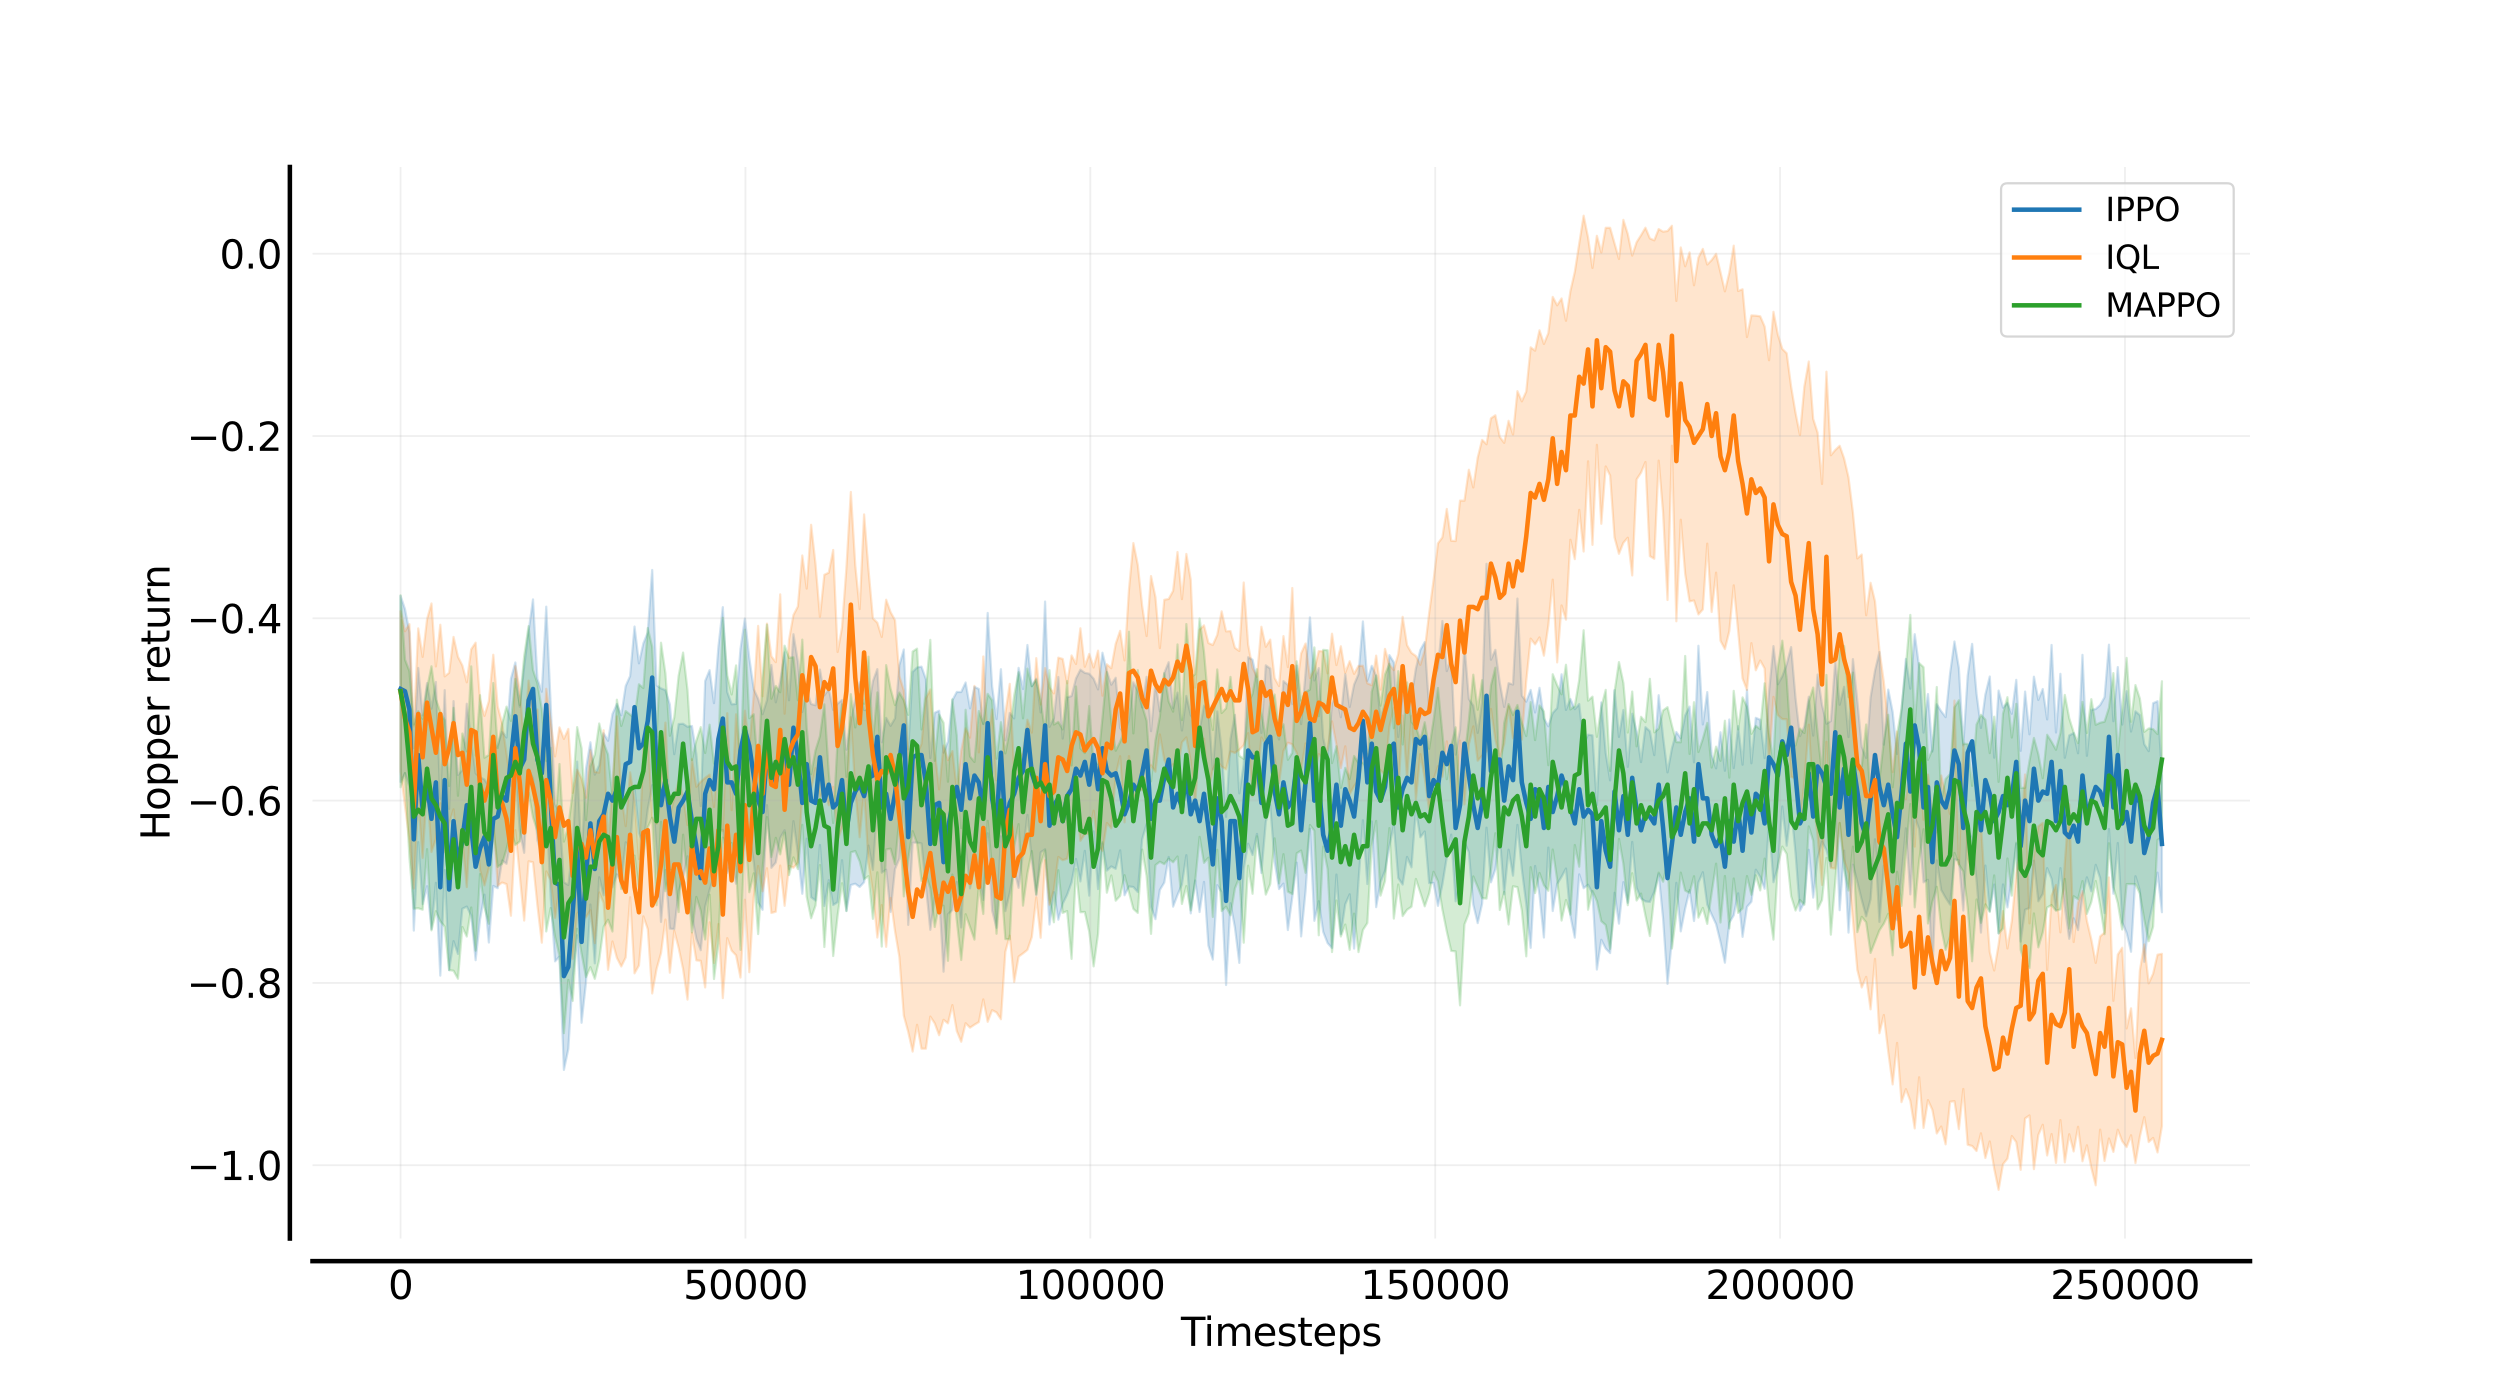 <?xml version="1.0" encoding="utf-8" standalone="no"?>
<!DOCTYPE svg PUBLIC "-//W3C//DTD SVG 1.1//EN"
  "http://www.w3.org/Graphics/SVG/1.1/DTD/svg11.dtd">
<svg xmlns:xlink="http://www.w3.org/1999/xlink" width="1104.831pt" height="614.994pt" viewBox="0 0 1104.831 614.994" xmlns="http://www.w3.org/2000/svg" version="1.1">
 <defs>
  <style type="text/css">*{stroke-linejoin: round; stroke-linecap: butt}</style>
 </defs>
 <g id="figure_1">
  <g id="patch_1">
   <path d="M 0 614.994 
L 1104.831 614.994 
L 1104.831 0 
L 0 0 
z
" style="fill: #ffffff"/>
  </g>
  <g id="axes_1">
   <g id="patch_2">
    <path d="M 138.104 547.345 
L 994.348 547.345 
L 994.348 73.799 
L 138.104 73.799 
z
" style="fill: #ffffff"/>
   </g>
   <g id="FillBetweenPolyCollection_1">
    <defs>
     <path id="m99e36c950b" d="M 177.024 -351.636 
L 177.024 -269.403 
L 178.975 -273.244 
L 180.926 -267.267 
L 182.877 -203.739 
L 184.828 -242.836 
L 186.779 -215.439 
L 188.729 -223.336 
L 190.68 -204.38 
L 192.631 -224.845 
L 194.582 -183.842 
L 196.533 -230.468 
L 198.484 -186.262 
L 200.435 -199.073 
L 202.386 -193.417 
L 204.337 -213.402 
L 206.287 -214.337 
L 208.238 -210.326 
L 210.189 -190.661 
L 212.14 -208.571 
L 214.091 -219.596 
L 216.042 -198.467 
L 217.993 -223.468 
L 219.944 -222.473 
L 221.895 -234.746 
L 223.845 -233.257 
L 225.796 -243.573 
L 227.747 -274.657 
L 229.698 -247.892 
L 231.649 -238.103 
L 233.6 -275.007 
L 235.551 -270.948 
L 237.502 -243.573 
L 239.453 -237.205 
L 241.403 -260.062 
L 243.354 -218.47 
L 245.305 -190.141 
L 247.256 -192.26 
L 249.207 -142.17 
L 251.158 -151.414 
L 253.109 -182.956 
L 255.06 -201.652 
L 257.011 -163.006 
L 258.961 -180.684 
L 260.912 -215.244 
L 262.863 -189.274 
L 264.814 -227.305 
L 266.765 -219.359 
L 268.716 -240.746 
L 270.667 -222.897 
L 272.618 -228.574 
L 274.568 -225.468 
L 276.519 -242.734 
L 278.47 -240.37 
L 280.421 -266.829 
L 282.372 -246.826 
L 284.323 -242.058 
L 286.274 -257.364 
L 288.225 -268.001 
L 290.176 -238.428 
L 292.126 -207.549 
L 294.077 -230.468 
L 296.028 -204.614 
L 297.979 -204.385 
L 299.93 -221.27 
L 301.881 -227.212 
L 303.832 -236.569 
L 305.783 -210.055 
L 307.734 -200.194 
L 309.684 -195.079 
L 311.635 -214.371 
L 313.586 -221.649 
L 315.537 -228.162 
L 317.488 -247.666 
L 319.439 -248.183 
L 321.39 -229.28 
L 323.341 -234.722 
L 325.292 -224.465 
L 327.242 -238.507 
L 329.193 -243.167 
L 331.144 -246.541 
L 333.095 -234.082 
L 335.046 -216.161 
L 336.997 -212.913 
L 338.948 -259.141 
L 340.899 -231.462 
L 342.85 -233.831 
L 344.8 -244.681 
L 346.751 -248.057 
L 348.702 -230.921 
L 350.653 -252.107 
L 352.604 -237.884 
L 354.555 -220.007 
L 356.506 -244.351 
L 358.457 -218.47 
L 360.408 -217.014 
L 362.358 -241.531 
L 364.309 -214.628 
L 366.26 -226.02 
L 368.211 -215.036 
L 370.162 -216.298 
L 372.113 -234.821 
L 374.064 -212.49 
L 376.015 -223.881 
L 377.966 -224.441 
L 379.916 -222.99 
L 381.867 -225.136 
L 383.818 -241.307 
L 385.769 -230.569 
L 387.72 -259.461 
L 389.671 -229.336 
L 391.622 -230.631 
L 393.573 -212.013 
L 395.524 -230.864 
L 397.474 -235.541 
L 399.425 -260.844 
L 401.376 -206.258 
L 403.327 -242.549 
L 405.278 -242.634 
L 407.229 -242.233 
L 409.18 -223.632 
L 411.131 -204.074 
L 413.081 -218.341 
L 415.032 -219.429 
L 416.983 -185.586 
L 418.934 -210.934 
L 420.885 -212.799 
L 422.836 -225.231 
L 424.787 -205.129 
L 426.738 -241.19 
L 428.689 -222.411 
L 430.639 -233.074 
L 432.59 -227.937 
L 434.541 -217.281 
L 436.492 -246.726 
L 438.443 -212.639 
L 440.394 -204.978 
L 442.345 -245.398 
L 444.296 -212.337 
L 446.247 -220.397 
L 448.197 -230.864 
L 450.148 -222.652 
L 452.099 -238.023 
L 454.05 -254.841 
L 456.001 -234.698 
L 457.952 -219.334 
L 459.903 -238.295 
L 461.854 -239.665 
L 463.805 -206.405 
L 465.755 -220.7 
L 467.706 -208.56 
L 469.657 -215.61 
L 471.608 -219.6 
L 473.559 -225.015 
L 475.51 -235.381 
L 477.461 -225.46 
L 479.412 -238.958 
L 481.363 -219.187 
L 483.313 -247.584 
L 485.264 -222.092 
L 487.215 -242.134 
L 489.166 -230.255 
L 491.117 -232.092 
L 493.068 -231.033 
L 495.019 -239.179 
L 496.97 -219.359 
L 498.921 -223.242 
L 500.871 -222.99 
L 502.822 -220.781 
L 504.773 -244.14 
L 506.724 -250.798 
L 508.675 -214.355 
L 510.626 -208.799 
L 512.577 -221.694 
L 514.528 -224.951 
L 516.479 -236.253 
L 518.429 -214.319 
L 520.38 -219.481 
L 522.331 -224.128 
L 524.282 -237.056 
L 526.233 -211.329 
L 528.184 -225.862 
L 530.135 -211.95 
L 532.086 -225.257 
L 534.037 -197.102 
L 535.987 -190.934 
L 537.938 -223.807 
L 539.889 -220.656 
L 541.84 -179.701 
L 543.791 -215.824 
L 545.742 -205.152 
L 547.693 -189.458 
L 549.644 -231.01 
L 551.594 -242.131 
L 553.545 -237.156 
L 555.496 -246.467 
L 557.447 -229.212 
L 559.398 -251.736 
L 561.349 -259.202 
L 563.3 -234.216 
L 565.251 -222.077 
L 567.202 -224.495 
L 569.152 -203.982 
L 571.103 -218.47 
L 573.054 -233.752 
L 575.005 -201.157 
L 576.956 -220.975 
L 578.907 -248.686 
L 580.858 -208.06 
L 582.809 -216.707 
L 584.76 -203.205 
L 586.71 -198.199 
L 588.661 -196.041 
L 590.612 -228.493 
L 592.563 -202.153 
L 594.514 -215.363 
L 596.465 -219.767 
L 598.416 -195.797 
L 600.367 -225.459 
L 602.318 -252.482 
L 604.268 -224.321 
L 606.219 -251.962 
L 608.17 -214.092 
L 610.121 -225.206 
L 612.072 -230.16 
L 614.023 -241.196 
L 615.974 -250.41 
L 617.925 -226.997 
L 619.876 -224.08 
L 621.826 -236.266 
L 623.777 -231.694 
L 625.728 -257.21 
L 627.679 -244.968 
L 629.63 -247.517 
L 631.581 -224.728 
L 633.532 -224.798 
L 635.483 -214.678 
L 637.434 -224.103 
L 639.384 -236.145 
L 641.335 -246.142 
L 643.286 -216.677 
L 645.237 -225.917 
L 647.188 -242.767 
L 649.139 -238.411 
L 651.09 -215.215 
L 653.041 -207.047 
L 654.992 -215.593 
L 656.942 -249.196 
L 658.893 -225.071 
L 660.844 -230.805 
L 662.795 -245.363 
L 664.746 -219.767 
L 666.697 -239.482 
L 668.648 -227.997 
L 670.599 -250.439 
L 672.549 -230.872 
L 674.5 -215.418 
L 676.451 -196.125 
L 678.402 -232.276 
L 680.353 -219.399 
L 682.304 -200.672 
L 684.255 -240.41 
L 686.206 -212.376 
L 688.157 -224.325 
L 690.107 -227.503 
L 692.058 -231.147 
L 694.009 -210.242 
L 695.96 -200.622 
L 697.911 -228.574 
L 699.862 -222.473 
L 701.813 -223.973 
L 703.764 -220.241 
L 705.715 -186.528 
L 707.665 -199.664 
L 709.616 -195.788 
L 711.567 -193.798 
L 713.518 -220.432 
L 715.469 -206.812 
L 717.42 -225.136 
L 719.371 -216.033 
L 721.322 -242.912 
L 723.273 -222.592 
L 725.223 -217.943 
L 727.174 -216.631 
L 729.125 -216.406 
L 731.076 -220.907 
L 733.027 -228.69 
L 734.978 -208.944 
L 736.929 -180.204 
L 738.88 -199.799 
L 740.831 -224.822 
L 742.781 -203.387 
L 744.732 -213.458 
L 746.683 -221.635 
L 748.634 -207.978 
L 750.585 -224.972 
L 752.536 -229.511 
L 754.487 -215.223 
L 756.438 -210.783 
L 758.389 -206.614 
L 760.339 -198.75 
L 762.29 -189.544 
L 764.241 -207.188 
L 766.192 -210.514 
L 768.143 -220.195 
L 770.094 -200.966 
L 772.045 -214.238 
L 773.996 -216.468 
L 775.947 -230.631 
L 777.897 -227.431 
L 779.848 -222.226 
L 781.799 -251.438 
L 783.75 -225.121 
L 785.701 -231.899 
L 787.652 -258.589 
L 789.603 -241.248 
L 791.554 -257.781 
L 793.505 -237.953 
L 795.455 -212.522 
L 797.406 -216.228 
L 799.357 -239.435 
L 801.308 -218.314 
L 803.259 -235.658 
L 805.21 -243.088 
L 807.161 -239.272 
L 809.112 -232.055 
L 811.062 -259.926 
L 813.013 -212.747 
L 814.964 -239.068 
L 816.915 -202.843 
L 818.866 -232.889 
L 820.817 -225.213 
L 822.768 -217.256 
L 824.719 -210.059 
L 826.67 -217.607 
L 828.62 -244.071 
L 830.571 -207.591 
L 832.522 -232.412 
L 834.473 -226.205 
L 836.424 -209.928 
L 838.375 -208.321 
L 840.326 -227.738 
L 842.277 -248.923 
L 844.228 -219.741 
L 846.178 -254.093 
L 848.129 -248.527 
L 850.08 -225.057 
L 852.031 -226.169 
L 853.982 -185.106 
L 855.933 -234.722 
L 857.884 -221.694 
L 859.835 -218.227 
L 861.786 -215.21 
L 863.736 -235.155 
L 865.687 -234.84 
L 867.638 -212.605 
L 869.589 -248.252 
L 871.54 -244.273 
L 873.491 -225.98 
L 875.442 -202.848 
L 877.393 -232.478 
L 879.344 -212.377 
L 881.294 -224.061 
L 883.245 -202.459 
L 885.196 -224.125 
L 887.147 -213.991 
L 889.098 -226.811 
L 891.049 -242.051 
L 893 -198.88 
L 894.951 -212.983 
L 896.902 -213.737 
L 898.852 -234.607 
L 900.803 -216.683 
L 902.754 -219.913 
L 904.705 -231.335 
L 906.656 -226.627 
L 908.607 -212.933 
L 910.558 -231.33 
L 912.509 -214.02 
L 914.46 -200.116 
L 916.41 -209.167 
L 918.361 -203.983 
L 920.312 -218.922 
L 922.263 -227.267 
L 924.214 -221.107 
L 926.165 -232.776 
L 928.116 -227.007 
L 930.067 -211.473 
L 932.017 -248.649 
L 933.968 -220.024 
L 935.919 -242.433 
L 937.87 -207.407 
L 939.821 -202.75 
L 941.772 -194.389 
L 943.723 -227.738 
L 945.674 -221.389 
L 947.625 -189.938 
L 949.575 -207.07 
L 951.526 -216.12 
L 953.477 -229.328 
L 955.428 -211.849 
L 955.428 -272.226 
L 955.428 -272.226 
L 953.477 -305.101 
L 951.526 -304.21 
L 949.575 -283.048 
L 947.625 -286.081 
L 945.674 -298.941 
L 943.723 -300.649 
L 941.772 -291.7 
L 939.821 -309.523 
L 937.87 -294.795 
L 935.919 -320.195 
L 933.968 -296.278 
L 932.017 -330.092 
L 930.067 -306.843 
L 928.116 -303.394 
L 926.165 -301.653 
L 924.214 -301.238 
L 922.263 -280.978 
L 920.312 -325.578 
L 918.361 -282.106 
L 916.41 -291.021 
L 914.46 -290.001 
L 912.509 -280.126 
L 910.558 -317.198 
L 908.607 -291.284 
L 906.656 -329.958 
L 904.705 -297.051 
L 902.754 -310.488 
L 900.803 -305.661 
L 898.852 -315.935 
L 896.902 -290.48 
L 894.951 -309.361 
L 893 -283.181 
L 891.049 -314.534 
L 889.098 -299.562 
L 887.147 -304.325 
L 885.196 -302.247 
L 883.245 -309.814 
L 881.294 -280.156 
L 879.344 -316.009 
L 877.393 -307.994 
L 875.442 -293.312 
L 873.491 -308.45 
L 871.54 -330.44 
L 869.589 -316.39 
L 867.638 -285.569 
L 865.687 -319.731 
L 863.736 -331.501 
L 861.786 -317.205 
L 859.835 -298.075 
L 857.884 -300.65 
L 855.933 -303.735 
L 853.982 -282.856 
L 852.031 -308.26 
L 850.08 -291.245 
L 848.129 -320.144 
L 846.178 -334.719 
L 844.228 -310.66 
L 842.277 -323.775 
L 840.326 -300.649 
L 838.375 -281.796 
L 836.424 -300.331 
L 834.473 -310.238 
L 832.522 -285.904 
L 830.571 -326.838 
L 828.62 -318.557 
L 826.67 -306.752 
L 824.719 -280.058 
L 822.768 -284.946 
L 820.817 -305.188 
L 818.866 -323.696 
L 816.915 -289.289 
L 814.964 -311.475 
L 813.013 -303.555 
L 811.062 -322.843 
L 809.112 -296.332 
L 807.161 -295.158 
L 805.21 -303.426 
L 803.259 -316.899 
L 801.308 -289.931 
L 799.357 -307.079 
L 797.406 -294.031 
L 795.455 -289.681 
L 793.505 -306.547 
L 791.554 -329.017 
L 789.603 -321.379 
L 787.652 -316.124 
L 785.701 -312.602 
L 783.75 -329.45 
L 781.799 -309.176 
L 779.848 -279.977 
L 777.897 -296.928 
L 775.947 -297.755 
L 773.996 -277.678 
L 772.045 -310.121 
L 770.094 -277.067 
L 768.143 -294.093 
L 766.192 -275.575 
L 764.241 -297.029 
L 762.29 -274.389 
L 760.339 -291.367 
L 758.389 -275.446 
L 756.438 -281.348 
L 754.487 -309.135 
L 752.536 -294.847 
L 750.585 -329.599 
L 748.634 -278.111 
L 746.683 -302.723 
L 744.732 -298.816 
L 742.781 -288.745 
L 740.831 -291.48 
L 738.88 -284.276 
L 736.929 -273.659 
L 734.978 -289.23 
L 733.027 -307.754 
L 731.076 -281.296 
L 729.125 -291.839 
L 727.174 -293.628 
L 725.223 -278.217 
L 723.273 -291.695 
L 721.322 -299.574 
L 719.371 -276.099 
L 717.42 -301.237 
L 715.469 -289.348 
L 713.518 -309.969 
L 711.567 -270.135 
L 709.616 -282.244 
L 707.665 -304.552 
L 705.715 -259.278 
L 703.764 -290.018 
L 701.813 -290.315 
L 699.862 -285.773 
L 697.911 -303.841 
L 695.96 -301.58 
L 694.009 -306.06 
L 692.058 -301.268 
L 690.107 -316.997 
L 688.157 -302.047 
L 686.206 -299.897 
L 684.255 -294.019 
L 682.304 -297.502 
L 680.353 -311.002 
L 678.402 -300.139 
L 676.451 -310.106 
L 674.5 -304.912 
L 672.549 -307.585 
L 670.599 -350.459 
L 668.648 -312.474 
L 666.697 -313.074 
L 664.746 -302.577 
L 662.795 -313.237 
L 660.844 -327.795 
L 658.893 -323.457 
L 656.942 -365.8 
L 654.992 -304.737 
L 653.041 -291.127 
L 651.09 -303.101 
L 649.139 -306.09 
L 647.188 -329.932 
L 645.237 -292.399 
L 643.286 -281.497 
L 641.335 -324.543 
L 639.384 -318.426 
L 637.434 -340.539 
L 635.483 -319.751 
L 633.532 -315.674 
L 631.581 -301.644 
L 629.63 -331.224 
L 627.679 -327.73 
L 625.728 -319.517 
L 623.777 -306.764 
L 621.826 -306.22 
L 619.876 -308.335 
L 617.925 -289.305 
L 615.974 -322.288 
L 614.023 -325.46 
L 612.072 -304.269 
L 610.121 -297.138 
L 608.17 -316.309 
L 606.219 -320.737 
L 604.268 -314.136 
L 602.318 -340.359 
L 600.367 -317.027 
L 598.416 -312.448 
L 596.465 -302.577 
L 594.514 -317.052 
L 592.563 -298.036 
L 590.612 -307.95 
L 588.661 -304.148 
L 586.71 -279.833 
L 584.76 -288.927 
L 582.809 -319.736 
L 580.858 -314.284 
L 578.907 -342.141 
L 576.956 -317.482 
L 575.005 -295.003 
L 573.054 -320.819 
L 571.103 -303.874 
L 569.152 -312.32 
L 567.202 -313.963 
L 565.251 -288.183 
L 563.3 -296.185 
L 561.349 -319.539 
L 559.398 -320.963 
L 557.447 -291.118 
L 555.496 -314.146 
L 553.545 -323.458 
L 551.594 -324.525 
L 549.644 -277.235 
L 547.693 -264.404 
L 545.742 -299.065 
L 543.791 -288.393 
L 541.84 -254.02 
L 539.889 -283.561 
L 537.938 -300.551 
L 535.987 -275.013 
L 534.037 -301.072 
L 532.086 -303.13 
L 530.135 -292.266 
L 528.184 -296.482 
L 526.233 -298.93 
L 524.282 -307.444 
L 522.331 -292.174 
L 520.38 -308.905 
L 518.429 -301.983 
L 516.479 -322.347 
L 514.528 -317.535 
L 512.577 -300.65 
L 510.626 -313.545 
L 508.675 -291.876 
L 506.724 -315.858 
L 504.773 -302.375 
L 502.822 -309.62 
L 500.871 -313.454 
L 498.921 -297.088 
L 496.97 -290.9 
L 495.019 -293.236 
L 493.068 -315.482 
L 491.117 -312.408 
L 489.166 -318.274 
L 487.215 -326.537 
L 485.264 -310.323 
L 483.313 -315.044 
L 481.363 -317.256 
L 479.412 -317.627 
L 477.461 -319.04 
L 475.51 -315.162 
L 473.559 -307.4 
L 471.608 -306.773 
L 469.657 -288.607 
L 467.706 -315.799 
L 465.755 -297.616 
L 463.805 -293.784 
L 461.854 -349.147 
L 459.903 -300.163 
L 457.952 -315.095 
L 456.001 -311.816 
L 454.05 -329.942 
L 452.099 -310.505 
L 450.148 -319.834 
L 448.197 -297.522 
L 446.247 -299.933 
L 444.296 -287.852 
L 442.345 -319.244 
L 440.394 -297.224 
L 438.443 -311.72 
L 436.492 -344.101 
L 434.541 -294.993 
L 432.59 -310.52 
L 430.639 -311.426 
L 428.689 -301.947 
L 426.738 -313.381 
L 424.787 -309.159 
L 422.836 -309.199 
L 420.885 -305.517 
L 418.934 -287.24 
L 416.983 -282.375 
L 415.032 -300.901 
L 413.081 -299.975 
L 411.131 -280.001 
L 409.18 -314.825 
L 407.229 -320.395 
L 405.278 -319.994 
L 403.327 -318.064 
L 401.376 -283.86 
L 399.425 -327.968 
L 397.474 -321.045 
L 395.524 -297.522 
L 393.573 -294.218 
L 391.622 -297.755 
L 389.671 -286.966 
L 387.72 -319.28 
L 385.769 -313.931 
L 383.818 -301.179 
L 381.867 -301.237 
L 379.916 -313.454 
L 377.966 -305.96 
L 376.015 -296.449 
L 374.064 -283.67 
L 372.113 -305.651 
L 370.162 -304.033 
L 368.211 -301.266 
L 366.26 -310.423 
L 364.309 -307.716 
L 362.358 -319.083 
L 360.408 -303.316 
L 358.457 -303.874 
L 356.506 -310.221 
L 354.555 -300.323 
L 352.604 -322.729 
L 350.653 -334.691 
L 348.702 -305.523 
L 346.751 -326.656 
L 344.8 -313.919 
L 342.85 -304.627 
L 340.899 -321.095 
L 338.948 -305.501 
L 336.997 -299.36 
L 335.046 -306.184 
L 333.095 -310.418 
L 331.144 -324.143 
L 329.193 -341.617 
L 327.242 -328.149 
L 325.292 -303.922 
L 323.341 -303.735 
L 321.39 -309.178 
L 319.439 -346.672 
L 317.488 -329.061 
L 315.537 -304.253 
L 313.586 -318.823 
L 311.635 -314.016 
L 309.684 -258.784 
L 307.734 -281.867 
L 305.783 -294.162 
L 303.832 -293.832 
L 301.881 -295.132 
L 299.93 -295.031 
L 297.979 -281.705 
L 296.028 -303.631 
L 294.077 -310.004 
L 292.126 -310.767 
L 290.176 -312.115 
L 288.225 -363.109 
L 286.274 -335.476 
L 284.323 -330.641 
L 282.372 -321.844 
L 280.421 -338.097 
L 278.47 -316.215 
L 276.519 -311.837 
L 274.568 -298.89 
L 272.618 -303.841 
L 270.667 -299.447 
L 268.716 -287.64 
L 266.765 -290.9 
L 264.814 -276.912 
L 262.863 -272.646 
L 260.912 -286.959 
L 258.961 -275.192 
L 257.011 -234.46 
L 255.06 -278.395 
L 253.109 -240.694 
L 251.158 -223.896 
L 249.207 -225.083 
L 247.256 -255.56 
L 245.305 -259.693 
L 243.354 -303.874 
L 241.403 -346.877 
L 239.453 -309.31 
L 237.502 -315.027 
L 235.551 -350.091 
L 233.6 -335.961 
L 231.649 -320.497 
L 229.698 -302.651 
L 227.747 -322.211 
L 225.796 -315.027 
L 223.845 -289.087 
L 221.895 -291.627 
L 219.944 -285.773 
L 217.993 -282.763 
L 216.042 -267.48 
L 214.091 -270.521 
L 212.14 -271.476 
L 210.189 -273.272 
L 208.238 -287.848 
L 206.287 -303.979 
L 204.337 -274.701 
L 202.386 -272.53 
L 200.435 -305.143 
L 198.484 -257.53 
L 196.533 -310.004 
L 194.582 -261.964 
L 192.631 -313.613 
L 190.68 -301.851 
L 188.729 -313.108 
L 186.779 -298.849 
L 184.828 -319.792 
L 182.877 -284.364 
L 180.926 -335.644 
L 178.975 -345.78 
L 177.024 -351.636 
z
" style="stroke: #1f77b4; stroke-opacity: 0.2"/>
    </defs>
    <g clip-path="url(#p9301fb01e4)">
     <use xlink:href="#m99e36c950b" x="0" y="614.994" style="fill: #1f77b4; fill-opacity: 0.2; stroke: #1f77b4; stroke-opacity: 0.2"/>
    </g>
   </g>
   <g id="FillBetweenPolyCollection_2">
    <defs>
     <path id="m524535e843" d="M 177.024 -344.911 
L 177.024 -274.114 
L 178.975 -258.828 
L 180.926 -243.602 
L 182.877 -222.342 
L 184.828 -261.596 
L 186.779 -235.91 
L 188.729 -267.596 
L 190.68 -238.498 
L 192.631 -244.153 
L 194.582 -259.983 
L 196.533 -238.485 
L 198.484 -251.006 
L 200.435 -257.322 
L 202.386 -237.888 
L 204.337 -243.747 
L 206.287 -222.99 
L 208.238 -256.758 
L 210.189 -251.808 
L 212.14 -230.505 
L 214.091 -223.72 
L 216.042 -231.341 
L 217.993 -253.103 
L 219.944 -223.531 
L 221.895 -224.971 
L 223.845 -224.267 
L 225.796 -210.303 
L 227.747 -248.094 
L 229.698 -228.126 
L 231.649 -208.172 
L 233.6 -234.34 
L 235.551 -233.927 
L 237.502 -214.856 
L 239.453 -198.391 
L 241.403 -229.884 
L 243.354 -226.083 
L 245.305 -209.397 
L 247.256 -222.78 
L 249.207 -211.722 
L 251.158 -211.372 
L 253.109 -191.27 
L 255.06 -211.241 
L 257.011 -213.169 
L 258.961 -209.549 
L 260.912 -212.709 
L 262.863 -198.155 
L 264.814 -220.561 
L 266.765 -215.995 
L 268.716 -186.41 
L 270.667 -198.922 
L 272.618 -191.713 
L 274.568 -187.879 
L 276.519 -191.879 
L 278.47 -218.467 
L 280.421 -184.852 
L 282.372 -188.312 
L 284.323 -210.018 
L 286.274 -204.426 
L 288.225 -175.945 
L 290.176 -186.827 
L 292.126 -193.813 
L 294.077 -208.598 
L 296.028 -185.133 
L 297.979 -203.59 
L 299.93 -196.067 
L 301.881 -186.723 
L 303.832 -173.251 
L 305.783 -202.552 
L 307.734 -190.589 
L 309.684 -190.381 
L 311.635 -178.608 
L 313.586 -207.356 
L 315.537 -189.432 
L 317.488 -206.624 
L 319.439 -173.89 
L 321.39 -200.397 
L 323.341 -194.871 
L 325.292 -192.826 
L 327.242 -182.996 
L 329.193 -217.397 
L 331.144 -185.349 
L 333.095 -218.54 
L 335.046 -232.289 
L 336.997 -221.078 
L 338.948 -231.271 
L 340.899 -211.523 
L 342.85 -212.073 
L 344.8 -232.459 
L 346.751 -214.698 
L 348.702 -232.311 
L 350.653 -231.512 
L 352.604 -233.789 
L 354.555 -263.615 
L 356.506 -256.081 
L 358.457 -266.16 
L 360.408 -275.496 
L 362.358 -262.499 
L 364.309 -266.102 
L 366.26 -259.126 
L 368.211 -267.225 
L 370.162 -243.825 
L 372.113 -249.191 
L 374.064 -254.896 
L 376.015 -297.986 
L 377.966 -265.916 
L 379.916 -244.996 
L 381.867 -265.618 
L 383.818 -233.653 
L 385.769 -220.924 
L 387.72 -200.675 
L 389.671 -215.011 
L 391.622 -196.564 
L 393.573 -218.149 
L 395.524 -203.591 
L 397.474 -192.044 
L 399.425 -166.156 
L 401.376 -158.97 
L 403.327 -150.269 
L 405.278 -162.093 
L 407.229 -151.542 
L 409.18 -151.545 
L 411.131 -165.723 
L 413.081 -162.785 
L 415.032 -157.484 
L 416.983 -164.321 
L 418.934 -162.734 
L 420.885 -170.809 
L 422.836 -159.369 
L 424.787 -154.621 
L 426.738 -162.797 
L 428.689 -160.822 
L 430.639 -162.14 
L 432.59 -163.306 
L 434.541 -173.314 
L 436.492 -163.428 
L 438.443 -168.564 
L 440.394 -167.569 
L 442.345 -164.569 
L 444.296 -194.388 
L 446.247 -201.509 
L 448.197 -181.015 
L 450.148 -192.234 
L 452.099 -193.647 
L 454.05 -195.221 
L 456.001 -200.903 
L 457.952 -218.352 
L 459.903 -200.564 
L 461.854 -234.84 
L 463.805 -215.176 
L 465.755 -221.847 
L 467.706 -236.262 
L 469.657 -234.828 
L 471.608 -235.529 
L 473.559 -245.354 
L 475.51 -261.19 
L 477.461 -243.421 
L 479.412 -246.316 
L 481.363 -246.699 
L 483.313 -256.713 
L 485.264 -241.22 
L 487.215 -238.977 
L 489.166 -251.288 
L 491.117 -248.964 
L 493.068 -272.445 
L 495.019 -280.793 
L 496.97 -251.586 
L 498.921 -280.831 
L 500.871 -262.153 
L 502.822 -265.76 
L 504.773 -265.87 
L 506.724 -271.01 
L 508.675 -276.745 
L 510.626 -273.959 
L 512.577 -290.415 
L 514.528 -279.177 
L 516.479 -274.776 
L 518.429 -277.259 
L 520.38 -274.178 
L 522.331 -286.926 
L 524.282 -289.124 
L 526.233 -278.457 
L 528.184 -259.576 
L 530.135 -288.367 
L 532.086 -288.448 
L 534.037 -266.054 
L 535.987 -274.977 
L 537.938 -278.611 
L 539.889 -276.223 
L 541.84 -275.007 
L 543.791 -282.912 
L 545.742 -282.262 
L 547.693 -283.646 
L 549.644 -285.631 
L 551.594 -290.989 
L 553.545 -263.054 
L 555.496 -268.878 
L 557.447 -289.077 
L 559.398 -285.839 
L 561.349 -286.697 
L 563.3 -279.509 
L 565.251 -268.945 
L 567.202 -283.142 
L 569.152 -286.767 
L 571.103 -286.067 
L 573.054 -282.255 
L 575.005 -274.72 
L 576.956 -286.428 
L 578.907 -279.509 
L 580.858 -273.785 
L 582.809 -281.704 
L 584.76 -279.816 
L 586.71 -283.48 
L 588.661 -296.174 
L 590.612 -285.859 
L 592.563 -275.55 
L 594.514 -285.178 
L 596.465 -264.015 
L 598.416 -267.588 
L 600.367 -270.104 
L 602.318 -280.136 
L 604.268 -281.835 
L 606.219 -266.555 
L 608.17 -275.645 
L 610.121 -274.528 
L 612.072 -272.68 
L 614.023 -293.766 
L 615.974 -302.168 
L 617.925 -264.808 
L 619.876 -298.797 
L 621.826 -271.045 
L 623.777 -298.59 
L 625.728 -261.718 
L 627.679 -281.717 
L 629.63 -271.276 
L 631.581 -256.938 
L 633.532 -270.538 
L 635.483 -276.381 
L 637.434 -271.76 
L 639.384 -287.355 
L 641.335 -267.181 
L 643.286 -251.196 
L 645.237 -287.697 
L 647.188 -259.535 
L 649.139 -286.144 
L 651.09 -293.975 
L 653.041 -278.818 
L 654.992 -281.018 
L 656.942 -282.943 
L 658.893 -301.692 
L 660.844 -288.271 
L 662.795 -279.691 
L 664.746 -286.349 
L 666.697 -302.794 
L 668.648 -288.714 
L 670.599 -291.714 
L 672.549 -288.143 
L 674.5 -314.021 
L 676.451 -332.758 
L 678.402 -330.213 
L 680.353 -333.297 
L 682.304 -325.23 
L 684.255 -338.607 
L 686.206 -358.82 
L 688.157 -322.253 
L 690.107 -347.419 
L 692.058 -341.155 
L 694.009 -376.458 
L 695.96 -367.901 
L 697.911 -389.656 
L 699.862 -371.268 
L 701.813 -411.126 
L 703.764 -374.204 
L 705.715 -418.413 
L 707.665 -383.522 
L 709.616 -408.842 
L 711.567 -404.827 
L 713.518 -377.459 
L 715.469 -370.257 
L 717.42 -375.132 
L 719.371 -377.361 
L 721.322 -360.697 
L 723.273 -403.126 
L 725.223 -406.099 
L 727.174 -410.815 
L 729.125 -369.219 
L 731.076 -368.065 
L 733.027 -411.42 
L 734.978 -388.41 
L 736.929 -349.843 
L 738.88 -418.01 
L 740.831 -340.445 
L 742.781 -385.303 
L 744.732 -361.404 
L 746.683 -349.216 
L 748.634 -349.634 
L 750.585 -343.449 
L 752.536 -345.657 
L 754.487 -374.726 
L 756.438 -344.544 
L 758.389 -361.923 
L 760.339 -331.811 
L 762.29 -328.158 
L 764.241 -336.077 
L 766.192 -356.313 
L 768.143 -336.067 
L 770.094 -315.165 
L 772.045 -310.093 
L 773.996 -330.756 
L 775.947 -318.78 
L 777.897 -323.075 
L 779.848 -319.561 
L 781.799 -278.036 
L 783.75 -307.01 
L 785.701 -298.962 
L 787.652 -297.207 
L 789.603 -297.127 
L 791.554 -271.577 
L 793.505 -271.146 
L 795.455 -250.675 
L 797.406 -269.558 
L 799.357 -294.718 
L 801.308 -261.688 
L 803.259 -245.599 
L 805.21 -223.952 
L 807.161 -287.137 
L 809.112 -231.422 
L 811.062 -231.12 
L 813.013 -251.385 
L 814.964 -234.817 
L 816.915 -229.096 
L 818.866 -208.387 
L 820.817 -186.349 
L 822.768 -178.595 
L 824.719 -183.26 
L 826.67 -168.943 
L 828.62 -191.233 
L 830.571 -158.383 
L 832.522 -166.434 
L 834.473 -150.227 
L 836.424 -135.762 
L 838.375 -154.082 
L 840.326 -127.932 
L 842.277 -133.67 
L 844.228 -128.495 
L 846.178 -116.309 
L 848.129 -138.918 
L 850.08 -116.53 
L 852.031 -128.815 
L 853.982 -124.504 
L 855.933 -114.076 
L 857.884 -117.133 
L 859.835 -109.277 
L 861.786 -128.091 
L 863.736 -128.356 
L 865.687 -115.994 
L 867.638 -133.722 
L 869.589 -109.089 
L 871.54 -108.563 
L 873.491 -106.346 
L 875.442 -114.139 
L 877.393 -103.252 
L 879.344 -110.553 
L 881.294 -98.571 
L 883.245 -89.174 
L 885.196 -100.521 
L 887.147 -102.93 
L 889.098 -112.926 
L 891.049 -110.248 
L 893 -98.009 
L 894.951 -120.72 
L 896.902 -122.046 
L 898.852 -98.311 
L 900.803 -113.409 
L 902.754 -117.917 
L 904.705 -104.354 
L 906.656 -113.821 
L 908.607 -101.077 
L 910.558 -119.977 
L 912.509 -101.304 
L 914.46 -113.737 
L 916.41 -106.132 
L 918.361 -117.025 
L 920.312 -101.798 
L 922.263 -108.842 
L 924.214 -98.91 
L 926.165 -91.172 
L 928.116 -115.766 
L 930.067 -101.943 
L 932.017 -111.847 
L 933.968 -105.939 
L 935.919 -115.721 
L 937.87 -110.662 
L 939.821 -108.063 
L 941.772 -113.281 
L 943.723 -100.987 
L 945.674 -112.674 
L 947.625 -121.288 
L 949.575 -110.296 
L 951.526 -112.11 
L 953.477 -105.696 
L 955.428 -117.383 
L 955.428 -193.473 
L 955.428 -193.473 
L 953.477 -193.075 
L 951.526 -184.646 
L 949.575 -180.418 
L 947.625 -197.624 
L 945.674 -186.097 
L 943.723 -147.43 
L 941.772 -169.376 
L 939.821 -160.496 
L 937.87 -196.166 
L 935.919 -193.121 
L 933.968 -172.69 
L 932.017 -227.207 
L 930.067 -202.87 
L 928.116 -201.133 
L 926.165 -189.471 
L 924.214 -199.861 
L 922.263 -208.056 
L 920.312 -221.143 
L 918.361 -215.987 
L 916.41 -198.682 
L 914.46 -259.559 
L 912.509 -233.722 
L 910.558 -202.965 
L 908.607 -223.878 
L 906.656 -219.191 
L 904.705 -186.36 
L 902.754 -251.35 
L 900.803 -249.816 
L 898.852 -236.715 
L 896.902 -206.937 
L 894.951 -272.717 
L 893 -243.06 
L 891.049 -228.806 
L 889.098 -208.001 
L 887.147 -195.841 
L 885.196 -212.349 
L 883.245 -197.512 
L 881.294 -186.101 
L 879.344 -194.261 
L 877.393 -219.689 
L 875.442 -251.099 
L 873.491 -250.836 
L 871.54 -230.491 
L 869.589 -236.008 
L 867.638 -285.899 
L 865.687 -233.131 
L 863.736 -305.365 
L 861.786 -255.275 
L 859.835 -264.018 
L 857.884 -272.276 
L 855.933 -247.134 
L 853.982 -254.834 
L 852.031 -272.679 
L 850.08 -252.737 
L 848.129 -280.703 
L 846.178 -240.873 
L 844.228 -277.028 
L 842.277 -261.781 
L 840.326 -265.505 
L 838.375 -291.723 
L 836.424 -273.788 
L 834.473 -295.578 
L 832.522 -313.613 
L 830.571 -327.706 
L 828.62 -349.238 
L 826.67 -357.43 
L 824.719 -343.113 
L 822.768 -369.934 
L 820.817 -368.222 
L 818.866 -388.481 
L 816.915 -404.028 
L 814.964 -412.406 
L 813.013 -417.994 
L 811.062 -416.103 
L 809.112 -413.787 
L 807.161 -450.724 
L 805.21 -401.115 
L 803.259 -423.78 
L 801.308 -429.847 
L 799.357 -455.228 
L 797.406 -444.133 
L 795.455 -422.732 
L 793.505 -432.474 
L 791.554 -444.128 
L 789.603 -458.861 
L 787.652 -460.795 
L 785.701 -467.097 
L 783.75 -477.177 
L 781.799 -455.796 
L 779.848 -470.669 
L 777.897 -475.211 
L 775.947 -475.478 
L 773.996 -475.587 
L 772.045 -466.038 
L 770.094 -487.15 
L 768.143 -486.389 
L 766.192 -506.427 
L 764.241 -494.436 
L 762.29 -486.242 
L 760.339 -494.673 
L 758.389 -502.831 
L 756.438 -500.068 
L 754.487 -498.084 
L 752.536 -504.998 
L 750.585 -501.163 
L 748.634 -488.935 
L 746.683 -503.453 
L 744.732 -497.307 
L 742.781 -505.635 
L 740.831 -482.011 
L 738.88 -515.225 
L 736.929 -512.897 
L 734.978 -512.599 
L 733.027 -513.759 
L 731.076 -508.774 
L 729.125 -509.634 
L 727.174 -514.364 
L 725.223 -511.024 
L 723.273 -507.954 
L 721.322 -502.042 
L 719.371 -511.563 
L 717.42 -517.821 
L 715.469 -500.54 
L 713.518 -507.436 
L 711.567 -514.309 
L 709.616 -514.323 
L 707.665 -503.388 
L 705.715 -510.794 
L 703.764 -496.592 
L 701.813 -510.025 
L 699.862 -519.67 
L 697.911 -507.324 
L 695.96 -494.839 
L 694.009 -486.282 
L 692.058 -473.244 
L 690.107 -483.093 
L 688.157 -480.061 
L 686.206 -483.778 
L 684.255 -467.736 
L 682.304 -462.985 
L 680.353 -469.017 
L 678.402 -460.016 
L 676.451 -461.5 
L 674.5 -441.968 
L 672.549 -437.633 
L 670.599 -442.119 
L 668.648 -422.962 
L 666.697 -429.024 
L 664.746 -419.285 
L 662.795 -421.915 
L 660.844 -431.462 
L 658.893 -430.126 
L 656.942 -418.663 
L 654.992 -420.588 
L 653.041 -412.717 
L 651.09 -399.574 
L 649.139 -407.405 
L 647.188 -393.731 
L 645.237 -393.767 
L 643.286 -375.886 
L 641.335 -376.014 
L 639.384 -390.081 
L 637.434 -377.477 
L 635.483 -374.87 
L 633.532 -358.557 
L 631.581 -343.959 
L 629.63 -327.607 
L 627.679 -321.195 
L 625.728 -325.08 
L 623.777 -326.477 
L 621.826 -329.852 
L 619.876 -342.384 
L 617.925 -326.018 
L 615.974 -318.871 
L 614.023 -321.231 
L 612.072 -328.217 
L 610.121 -310.255 
L 608.17 -325.252 
L 606.219 -312.186 
L 604.268 -313.02 
L 602.318 -320.761 
L 600.367 -320.722 
L 598.416 -317.195 
L 596.465 -322.783 
L 594.514 -317.733 
L 592.563 -329.376 
L 590.612 -321.081 
L 588.661 -334.935 
L 586.71 -317.417 
L 584.76 -327.124 
L 582.809 -327.249 
L 580.858 -319.055 
L 578.907 -315.345 
L 576.956 -330.583 
L 575.005 -326.177 
L 573.054 -310.586 
L 571.103 -355.114 
L 569.152 -320.172 
L 567.202 -333.868 
L 565.251 -311.811 
L 563.3 -315.345 
L 561.349 -332.328 
L 559.398 -329.157 
L 557.447 -338.004 
L 555.496 -315.905 
L 553.545 -319.715 
L 551.594 -330.05 
L 549.644 -357.563 
L 547.693 -327.322 
L 545.742 -328.706 
L 543.791 -336.112 
L 541.84 -335.961 
L 539.889 -344.816 
L 537.938 -334.371 
L 535.987 -329.949 
L 534.037 -330.815 
L 532.086 -338.633 
L 530.135 -336.701 
L 528.184 -311.109 
L 526.233 -358.695 
L 524.282 -370.184 
L 522.331 -350.226 
L 520.38 -371.031 
L 518.429 -353.85 
L 516.479 -350.291 
L 514.528 -349.918 
L 512.577 -328.609 
L 510.626 -351.108 
L 508.675 -360.407 
L 506.724 -333.915 
L 504.773 -347.112 
L 502.822 -365.35 
L 500.871 -375 
L 498.921 -354.307 
L 496.97 -323.127 
L 495.019 -336.217 
L 493.068 -330.466 
L 491.117 -319.706 
L 489.166 -321.41 
L 487.215 -307.537 
L 485.264 -327.45 
L 483.313 -320.014 
L 481.363 -325.999 
L 479.412 -320.34 
L 477.461 -337.334 
L 475.51 -321.579 
L 473.559 -325.33 
L 471.608 -313 
L 469.657 -323.771 
L 467.706 -324.352 
L 465.755 -308.554 
L 463.805 -311.197 
L 461.854 -319.731 
L 459.903 -303.653 
L 457.952 -324.134 
L 456.001 -291.229 
L 454.05 -296.91 
L 452.099 -282.371 
L 450.148 -279.756 
L 448.197 -274.861 
L 446.247 -312.778 
L 444.296 -299.758 
L 442.345 -271.166 
L 440.394 -270.18 
L 438.443 -301.412 
L 436.492 -286.406 
L 434.541 -324.86 
L 432.59 -282.5 
L 430.639 -311.864 
L 428.689 -289.012 
L 426.738 -293.08 
L 424.787 -283.128 
L 422.836 -266.295 
L 420.885 -283.054 
L 418.934 -279.043 
L 416.983 -285.513 
L 415.032 -266.166 
L 413.081 -283.021 
L 411.131 -310.295 
L 409.18 -306.346 
L 407.229 -286.207 
L 405.278 -281.698 
L 403.327 -269.352 
L 401.376 -282.807 
L 399.425 -309.863 
L 397.474 -316.201 
L 395.524 -340.909 
L 393.573 -344.478 
L 391.622 -349.95 
L 389.671 -333.517 
L 387.72 -339.797 
L 385.769 -341.703 
L 383.818 -363.216 
L 381.867 -387.648 
L 379.916 -345.83 
L 377.966 -365.193 
L 376.015 -397.577 
L 374.064 -364.129 
L 372.113 -337.607 
L 370.162 -326.86 
L 368.211 -371.942 
L 366.26 -361.913 
L 364.309 -360.98 
L 362.358 -342.426 
L 360.408 -365.684 
L 358.457 -383.077 
L 356.506 -354.886 
L 354.555 -369.509 
L 352.604 -346.967 
L 350.653 -343.2 
L 348.702 -332.331 
L 346.751 -299.589 
L 344.8 -352.325 
L 342.85 -322.357 
L 340.899 -324.921 
L 338.948 -339.414 
L 336.997 -307.308 
L 335.046 -338.395 
L 333.095 -307.833 
L 331.144 -284.626 
L 329.193 -300.919 
L 327.242 -276.909 
L 325.292 -299.306 
L 323.341 -256.978 
L 321.39 -299.792 
L 319.439 -247.746 
L 317.488 -289.536 
L 315.537 -258.388 
L 313.586 -272.691 
L 311.635 -271.226 
L 309.684 -269.524 
L 307.734 -267.302 
L 305.783 -279.509 
L 303.832 -250.399 
L 301.881 -263.111 
L 299.93 -269.881 
L 297.979 -262.358 
L 296.028 -254.63 
L 294.077 -295.619 
L 292.126 -272.134 
L 290.176 -250.922 
L 288.225 -253.747 
L 286.274 -291.734 
L 284.323 -284.127 
L 282.372 -235.338 
L 280.421 -260.953 
L 278.47 -273.665 
L 276.519 -249.899 
L 274.568 -263.97 
L 272.618 -298.405 
L 270.667 -267.025 
L 268.716 -241.268 
L 266.765 -292.25 
L 264.814 -273.585 
L 262.863 -273.835 
L 260.912 -283.451 
L 258.961 -262.441 
L 257.011 -270.906 
L 255.06 -274.848 
L 253.109 -264.607 
L 251.158 -292.844 
L 249.207 -288.466 
L 247.256 -293.522 
L 245.305 -280.72 
L 243.354 -296.261 
L 241.403 -310.587 
L 239.453 -269.571 
L 237.502 -301.446 
L 235.551 -300.503 
L 233.6 -314.189 
L 231.649 -285.974 
L 229.698 -310.331 
L 227.747 -320.576 
L 225.796 -267.729 
L 223.845 -281.964 
L 221.895 -295.359 
L 219.944 -302.841 
L 217.993 -325.639 
L 216.042 -305.102 
L 214.091 -298.624 
L 212.14 -305.938 
L 210.189 -330.961 
L 208.238 -328.026 
L 206.287 -313.454 
L 204.337 -320.895 
L 202.386 -324.739 
L 200.435 -333.505 
L 198.484 -317.664 
L 196.533 -316.086 
L 194.582 -338.9 
L 192.631 -320.489 
L 190.68 -348.3 
L 188.729 -341.357 
L 186.779 -324.704 
L 184.828 -337.287 
L 182.877 -293.959 
L 180.926 -339.168 
L 178.975 -336.027 
L 177.024 -344.911 
z
" style="stroke: #ff7f0e; stroke-opacity: 0.2"/>
    </defs>
    <g clip-path="url(#p9301fb01e4)">
     <use xlink:href="#m524535e843" x="0" y="614.994" style="fill: #ff7f0e; fill-opacity: 0.2; stroke: #ff7f0e; stroke-opacity: 0.2"/>
    </g>
   </g>
   <g id="FillBetweenPolyCollection_3">
    <defs>
     <path id="m7831d144fa" d="M 177.024 -351.921 
L 177.024 -267.104 
L 178.975 -273.381 
L 180.926 -236.145 
L 182.877 -213.425 
L 184.828 -213.611 
L 186.779 -212.96 
L 188.729 -239.719 
L 190.68 -203.827 
L 192.631 -212.297 
L 194.582 -207.869 
L 196.533 -205.488 
L 198.484 -186.267 
L 200.435 -185.994 
L 202.386 -182.469 
L 204.337 -205.328 
L 206.287 -201.111 
L 208.238 -213.942 
L 210.189 -194.894 
L 212.14 -228.69 
L 214.091 -214.02 
L 216.042 -206.751 
L 217.993 -249.486 
L 219.944 -231.883 
L 221.895 -233.291 
L 223.845 -239.784 
L 225.796 -248.083 
L 227.747 -241.624 
L 229.698 -243.088 
L 231.649 -257.771 
L 233.6 -264.633 
L 235.551 -253.825 
L 237.502 -247.639 
L 239.453 -236.819 
L 241.403 -203.371 
L 243.354 -213.689 
L 245.305 -201.034 
L 247.256 -192.634 
L 249.207 -158.412 
L 251.158 -181.922 
L 253.109 -172.684 
L 255.06 -204.528 
L 257.011 -193.677 
L 258.961 -183.164 
L 260.912 -187.569 
L 262.863 -182.426 
L 264.814 -190.835 
L 266.765 -205.445 
L 268.716 -208.534 
L 270.667 -203.326 
L 272.618 -236.714 
L 274.568 -222.125 
L 276.519 -223.605 
L 278.47 -233.208 
L 280.421 -236.865 
L 282.372 -221.841 
L 284.323 -237.596 
L 286.274 -249.367 
L 288.225 -253.622 
L 290.176 -214.975 
L 292.126 -251.808 
L 294.077 -221.137 
L 296.028 -230.498 
L 297.979 -230.4 
L 299.93 -211.928 
L 301.881 -246.114 
L 303.832 -226.391 
L 305.783 -202.959 
L 307.734 -218.609 
L 309.684 -212.586 
L 311.635 -199.814 
L 313.586 -219.567 
L 315.537 -182.337 
L 317.488 -197.965 
L 319.439 -244.824 
L 321.39 -239.962 
L 323.341 -242.455 
L 325.292 -231.636 
L 327.242 -195.245 
L 329.193 -250.081 
L 331.144 -220.7 
L 333.095 -229.044 
L 335.046 -202.201 
L 336.997 -230.848 
L 338.948 -253.924 
L 340.899 -236.266 
L 342.85 -244.731 
L 344.8 -237.421 
L 346.751 -247.095 
L 348.702 -228.272 
L 350.653 -236.085 
L 352.604 -230.921 
L 354.555 -250.453 
L 356.506 -218.711 
L 358.457 -209.202 
L 360.408 -214.807 
L 362.358 -232.704 
L 364.309 -196.475 
L 366.26 -224.624 
L 368.211 -192.492 
L 370.162 -210.326 
L 372.113 -224.661 
L 374.064 -212.37 
L 376.015 -238.302 
L 377.966 -238.892 
L 379.916 -234.315 
L 381.867 -226.4 
L 383.818 -227.787 
L 385.769 -208.944 
L 387.72 -229.476 
L 389.671 -196.692 
L 391.622 -239.571 
L 393.573 -239.939 
L 395.524 -233.072 
L 397.474 -253.679 
L 399.425 -218.848 
L 401.376 -235.362 
L 403.327 -247.662 
L 405.278 -242.349 
L 407.229 -225.683 
L 409.18 -228.507 
L 411.131 -222.356 
L 413.081 -205.326 
L 415.032 -215.067 
L 416.983 -214.658 
L 418.934 -190.381 
L 420.885 -228.514 
L 422.836 -208.175 
L 424.787 -190.744 
L 426.738 -210.974 
L 428.689 -205.406 
L 430.639 -199.756 
L 432.59 -223.605 
L 434.541 -211.076 
L 436.492 -252.259 
L 438.443 -230.921 
L 440.394 -202.35 
L 442.345 -226.531 
L 444.296 -200.004 
L 446.247 -199.879 
L 448.197 -240.935 
L 450.148 -250.773 
L 452.099 -214.756 
L 454.05 -229.032 
L 456.001 -238.853 
L 457.952 -219.825 
L 459.903 -232.961 
L 461.854 -239.133 
L 463.805 -217.623 
L 465.755 -207.407 
L 467.706 -230.417 
L 469.657 -211.564 
L 471.608 -212.338 
L 473.559 -191.229 
L 475.51 -230.887 
L 477.461 -211.839 
L 479.412 -211.962 
L 481.363 -203.273 
L 483.313 -187.922 
L 485.264 -202.266 
L 487.215 -242.75 
L 489.166 -220.493 
L 491.117 -228.11 
L 493.068 -216.953 
L 495.019 -219.064 
L 496.97 -228.221 
L 498.921 -220.775 
L 500.871 -213.333 
L 502.822 -211.563 
L 504.773 -239.538 
L 506.724 -227.882 
L 508.675 -202.294 
L 510.626 -232.679 
L 512.577 -234.166 
L 514.528 -233.102 
L 516.479 -235.488 
L 518.429 -233.927 
L 520.38 -236.467 
L 522.331 -215.516 
L 524.282 -223.428 
L 526.233 -212.679 
L 528.184 -225.459 
L 530.135 -245.145 
L 532.086 -233.684 
L 534.037 -235.939 
L 535.987 -209.791 
L 537.938 -239.449 
L 539.889 -212.376 
L 541.84 -214.319 
L 543.791 -210.531 
L 545.742 -222.357 
L 547.693 -227.267 
L 549.644 -198.391 
L 551.594 -232.413 
L 553.545 -220.007 
L 555.496 -245.398 
L 557.447 -232.047 
L 559.398 -219.644 
L 561.349 -224.269 
L 563.3 -244.481 
L 565.251 -224.589 
L 567.202 -237.501 
L 569.152 -220.957 
L 571.103 -219.891 
L 573.054 -237.884 
L 575.005 -239.109 
L 576.956 -229.28 
L 578.907 -250.378 
L 580.858 -247.858 
L 582.809 -201.667 
L 584.76 -240.86 
L 586.71 -230.966 
L 588.661 -194.239 
L 590.612 -217.027 
L 592.563 -201.123 
L 594.514 -206.389 
L 596.465 -195.232 
L 598.416 -211.228 
L 600.367 -194.239 
L 602.318 -203.997 
L 604.268 -207.07 
L 606.219 -241.288 
L 608.17 -252.196 
L 610.121 -219.207 
L 612.072 -225.629 
L 614.023 -249.031 
L 615.974 -209.043 
L 617.925 -224.117 
L 619.876 -210.158 
L 621.826 -212.955 
L 623.777 -214.274 
L 625.728 -226.557 
L 627.679 -220.561 
L 629.63 -214.466 
L 631.581 -220.164 
L 633.532 -229.712 
L 635.483 -225.47 
L 637.434 -213.132 
L 639.384 -203.365 
L 641.335 -194.757 
L 643.286 -194.543 
L 645.237 -170.69 
L 647.188 -206.456 
L 649.139 -211.371 
L 651.09 -227.678 
L 653.041 -223.004 
L 654.992 -218.039 
L 656.942 -217.881 
L 658.893 -230.502 
L 660.844 -246.739 
L 662.795 -212.838 
L 664.746 -220.85 
L 666.697 -206.442 
L 668.648 -223.306 
L 670.599 -222.946 
L 672.549 -212.666 
L 674.5 -192.359 
L 676.451 -231.766 
L 678.402 -220.329 
L 680.353 -229.2 
L 682.304 -223.807 
L 684.255 -221.34 
L 686.206 -239.557 
L 688.157 -226.272 
L 690.107 -208.172 
L 692.058 -217.244 
L 694.009 -210.802 
L 695.96 -241.55 
L 697.911 -231.966 
L 699.862 -256.379 
L 701.813 -212.967 
L 703.764 -221.26 
L 705.715 -216.847 
L 707.665 -207.905 
L 709.616 -206.185 
L 711.567 -195.688 
L 713.518 -213.145 
L 715.469 -244.267 
L 717.42 -233.308 
L 719.371 -214.963 
L 721.322 -229.086 
L 723.273 -217.027 
L 725.223 -220.097 
L 727.174 -210.341 
L 729.125 -201.314 
L 731.076 -218.926 
L 733.027 -229.344 
L 734.978 -225.341 
L 736.929 -233.97 
L 738.88 -195.814 
L 740.831 -211.139 
L 742.781 -229.336 
L 744.732 -221.422 
L 746.683 -220.395 
L 748.634 -227.755 
L 750.585 -209.482 
L 752.536 -213.754 
L 754.487 -206.7 
L 756.438 -220.368 
L 758.389 -233.301 
L 760.339 -207.318 
L 762.29 -227.882 
L 764.241 -204.68 
L 766.192 -226.765 
L 768.143 -211.564 
L 770.094 -213.542 
L 772.045 -227.832 
L 773.996 -219.578 
L 775.947 -228.143 
L 777.897 -221.482 
L 779.848 -235.529 
L 781.799 -213.534 
L 783.75 -199.756 
L 785.701 -232.34 
L 787.652 -240.843 
L 789.603 -237.623 
L 791.554 -218.967 
L 793.505 -212.605 
L 795.455 -217.243 
L 797.406 -215.167 
L 799.357 -249.764 
L 801.308 -243.417 
L 803.259 -213.132 
L 805.21 -217.256 
L 807.161 -235.85 
L 809.112 -201.935 
L 811.062 -225.468 
L 813.013 -251.218 
L 814.964 -231.082 
L 816.915 -221.441 
L 818.866 -240.842 
L 820.817 -203.072 
L 822.768 -209.803 
L 824.719 -207.407 
L 826.67 -193.878 
L 828.62 -198.825 
L 830.571 -203.831 
L 832.522 -206.794 
L 834.473 -211.151 
L 836.424 -192.819 
L 838.375 -229.72 
L 840.326 -214.676 
L 842.277 -238.103 
L 844.228 -259.676 
L 846.178 -214.003 
L 848.129 -234.639 
L 850.08 -248.527 
L 852.031 -206.884 
L 853.982 -216.486 
L 855.933 -223.059 
L 857.884 -204.947 
L 859.835 -195.232 
L 861.786 -201.123 
L 863.736 -238.049 
L 865.687 -232.961 
L 867.638 -229.882 
L 869.589 -214.025 
L 871.54 -190.185 
L 873.491 -217.482 
L 875.442 -207.178 
L 877.393 -215.324 
L 879.344 -211.962 
L 881.294 -228.12 
L 883.245 -202.526 
L 885.196 -204.657 
L 887.147 -235.603 
L 889.098 -219.195 
L 891.049 -242.576 
L 893 -195.102 
L 894.951 -189.002 
L 896.902 -187.207 
L 898.852 -211.318 
L 900.803 -196.333 
L 902.754 -202.905 
L 904.705 -213.94 
L 906.656 -215.027 
L 908.607 -212.49 
L 910.558 -213.132 
L 912.509 -226.551 
L 914.46 -204.641 
L 916.41 -218.926 
L 918.361 -217.585 
L 920.312 -225.604 
L 922.263 -211.133 
L 924.214 -216.334 
L 926.165 -225.642 
L 928.116 -214.658 
L 930.067 -202.143 
L 932.017 -242.321 
L 933.968 -222.949 
L 935.919 -215.963 
L 937.87 -204.22 
L 939.821 -224.285 
L 941.772 -224.313 
L 943.723 -224.212 
L 945.674 -220.139 
L 947.625 -208.6 
L 949.575 -199.043 
L 951.526 -205.411 
L 953.477 -243.826 
L 955.428 -244.681 
L 955.428 -313.919 
L 955.428 -313.919 
L 953.477 -290.603 
L 951.526 -292.763 
L 949.575 -293.088 
L 947.625 -291.588 
L 945.674 -306.233 
L 943.723 -312.231 
L 941.772 -296.017 
L 939.821 -324.243 
L 937.87 -302.011 
L 935.919 -282.211 
L 933.968 -317.523 
L 932.017 -302.179 
L 930.067 -296.031 
L 928.116 -295.602 
L 926.165 -294.688 
L 924.214 -306.01 
L 922.263 -291.07 
L 920.312 -304.797 
L 918.361 -286.632 
L 916.41 -291.333 
L 914.46 -297.561 
L 912.509 -307.879 
L 910.558 -291.085 
L 908.607 -283.67 
L 906.656 -287.175 
L 904.705 -290.276 
L 902.754 -271.1 
L 900.803 -281.7 
L 898.852 -288.87 
L 896.902 -278.741 
L 894.951 -266.874 
L 893 -266.817 
L 891.049 -303.938 
L 889.098 -289.05 
L 887.147 -306.883 
L 885.196 -299.56 
L 883.245 -269.464 
L 881.294 -298.253 
L 879.344 -282.184 
L 877.393 -296.949 
L 875.442 -299.052 
L 873.491 -294.792 
L 871.54 -267.706 
L 869.589 -286.163 
L 867.638 -286.42 
L 865.687 -305.497 
L 863.736 -302.423 
L 861.786 -272.881 
L 859.835 -270.716 
L 857.884 -261 
L 855.933 -311.37 
L 853.982 -283.703 
L 852.031 -279.205 
L 850.08 -320.144 
L 848.129 -321.946 
L 846.178 -294.242 
L 844.228 -343.235 
L 842.277 -320.497 
L 840.326 -301.626 
L 838.375 -290.61 
L 836.424 -267.086 
L 834.473 -299.108 
L 832.522 -287.352 
L 830.571 -270.173 
L 828.62 -265.108 
L 826.67 -259.984 
L 824.719 -294.795 
L 822.768 -276.286 
L 820.817 -274.961 
L 818.866 -317.758 
L 816.915 -306.945 
L 814.964 -329.532 
L 813.013 -327.523 
L 811.062 -298.89 
L 809.112 -268.041 
L 807.161 -316.707 
L 805.21 -272.862 
L 803.259 -291.085 
L 801.308 -311.154 
L 799.357 -304.807 
L 797.406 -291.063 
L 795.455 -293.016 
L 793.505 -285.569 
L 791.554 -285.25 
L 789.603 -314.933 
L 787.652 -331.856 
L 785.701 -320.217 
L 783.75 -278.276 
L 781.799 -290.683 
L 779.848 -313 
L 777.897 -292.805 
L 775.947 -294.202 
L 773.996 -290.682 
L 772.045 -302.569 
L 770.094 -306.788 
L 768.143 -292.652 
L 766.192 -309.678 
L 764.241 -271.338 
L 762.29 -296.476 
L 760.339 -278.771 
L 758.389 -285.015 
L 756.438 -275.792 
L 754.487 -295.503 
L 752.536 -288.449 
L 750.585 -282.649 
L 748.634 -304.66 
L 746.683 -281.808 
L 744.732 -325.092 
L 742.781 -286.966 
L 740.831 -287.035 
L 738.88 -294.303 
L 736.929 -302.473 
L 734.978 -301.032 
L 733.027 -293 
L 731.076 -291.333 
L 729.125 -314.987 
L 727.174 -295.89 
L 725.223 -298.219 
L 723.273 -285.176 
L 721.322 -309.372 
L 719.371 -291.268 
L 717.42 -313.206 
L 715.469 -322.389 
L 713.518 -309.199 
L 711.567 -274.288 
L 709.616 -310.117 
L 707.665 -302.355 
L 705.715 -289.383 
L 703.764 -307.127 
L 701.813 -305.349 
L 699.862 -336.461 
L 697.911 -314.549 
L 695.96 -302.95 
L 694.009 -301.472 
L 692.058 -321.214 
L 690.107 -308.13 
L 688.157 -312.185 
L 686.206 -317.028 
L 684.255 -276.834 
L 682.304 -300.551 
L 680.353 -303.215 
L 678.402 -287.916 
L 676.451 -304.677 
L 674.5 -289.702 
L 672.549 -295.579 
L 670.599 -303.427 
L 668.648 -299.038 
L 666.697 -303.817 
L 664.746 -295.452 
L 662.795 -269.223 
L 660.844 -319.917 
L 658.893 -311.984 
L 656.942 -290.364 
L 654.992 -314.376 
L 653.041 -301.355 
L 651.09 -316.822 
L 649.139 -296.874 
L 647.188 -279.633 
L 645.237 -261.016 
L 643.286 -293.561 
L 641.335 -285.29 
L 639.384 -270.639 
L 637.434 -291.085 
L 635.483 -310.974 
L 633.532 -296.661 
L 631.581 -284.052 
L 629.63 -295.794 
L 627.679 -287.684 
L 625.728 -293.773 
L 623.777 -295.985 
L 621.826 -313.418 
L 619.876 -286.002 
L 617.925 -318.369 
L 615.974 -293.159 
L 614.023 -321.653 
L 612.072 -316.857 
L 610.121 -303.138 
L 608.17 -316.474 
L 606.219 -309.254 
L 604.268 -274.99 
L 602.318 -278.064 
L 600.367 -277.751 
L 598.416 -280.904 
L 596.465 -270.716 
L 594.514 -275.672 
L 592.563 -266.839 
L 590.612 -285.176 
L 588.661 -277.751 
L 586.71 -327.634 
L 584.76 -327.81 
L 582.809 -298.521 
L 580.858 -328.869 
L 578.907 -310.236 
L 576.956 -309.178 
L 575.005 -305.391 
L 573.054 -322.729 
L 571.103 -282.311 
L 569.152 -279.232 
L 567.202 -294.914 
L 565.251 -291.713 
L 563.3 -308.076 
L 561.349 -304.118 
L 559.398 -288.601 
L 557.447 -300.368 
L 555.496 -319.244 
L 553.545 -308.379 
L 551.594 -304.03 
L 549.644 -279.642 
L 547.693 -280.978 
L 545.742 -295.959 
L 543.791 -315.841 
L 541.84 -301.983 
L 539.889 -299.897 
L 537.938 -319.151 
L 535.987 -292.412 
L 534.037 -304.533 
L 532.086 -326.93 
L 530.135 -341.652 
L 528.184 -317.027 
L 526.233 -315.708 
L 524.282 -339.2 
L 522.331 -296.758 
L 520.38 -330.189 
L 518.429 -300.503 
L 516.479 -304.984 
L 514.528 -317.441 
L 512.577 -298.249 
L 510.626 -287.651 
L 508.675 -269.696 
L 506.724 -296.476 
L 504.773 -302.948 
L 502.822 -318.838 
L 500.871 -290.884 
L 498.921 -335.81 
L 496.97 -292.109 
L 495.019 -287.167 
L 493.068 -283.236 
L 491.117 -296.248 
L 489.166 -317.964 
L 487.215 -297.722 
L 485.264 -277.781 
L 483.313 -276.011 
L 481.363 -302.958 
L 479.412 -282.184 
L 477.461 -284.321 
L 475.51 -311.599 
L 473.559 -276.733 
L 471.608 -314.035 
L 469.657 -292.652 
L 467.706 -295.955 
L 465.755 -294.795 
L 463.805 -318.82 
L 461.854 -291.268 
L 459.903 -305.497 
L 457.952 -314.604 
L 456.001 -311.69 
L 454.05 -319.496 
L 452.099 -297.518 
L 450.148 -317.897 
L 448.197 -307.593 
L 446.247 -292.252 
L 444.296 -282.057 
L 442.345 -295.814 
L 440.394 -279.711 
L 438.443 -305.523 
L 436.492 -308.354 
L 434.541 -295.155 
L 432.59 -300.754 
L 430.639 -278.276 
L 428.689 -280.683 
L 426.738 -301.3 
L 424.787 -249.019 
L 422.836 -290 
L 420.885 -305.915 
L 418.934 -269.524 
L 416.983 -295.602 
L 415.032 -299.221 
L 413.081 -278.749 
L 411.131 -332.215 
L 409.18 -309.95 
L 407.229 -292.633 
L 405.278 -328.335 
L 403.327 -327.051 
L 401.376 -299.067 
L 399.425 -305.511 
L 397.474 -308.948 
L 395.524 -303.371 
L 393.573 -310.603 
L 391.622 -321.043 
L 389.671 -273.283 
L 387.72 -308.982 
L 385.769 -287.216 
L 383.818 -324.77 
L 381.867 -304.001 
L 379.916 -308.171 
L 377.966 -293.523 
L 376.015 -308.212 
L 374.064 -271.705 
L 372.113 -303.725 
L 370.162 -287.848 
L 368.211 -251.299 
L 366.26 -273.551 
L 364.309 -303.714 
L 362.358 -289.64 
L 360.408 -283.367 
L 358.457 -272.858 
L 356.506 -293.563 
L 354.555 -332.316 
L 352.604 -305.523 
L 350.653 -324.528 
L 348.702 -324.285 
L 346.751 -329.631 
L 344.8 -309.093 
L 342.85 -311.855 
L 340.899 -306.22 
L 338.948 -338.916 
L 336.997 -315.666 
L 335.046 -273.818 
L 333.095 -299.343 
L 331.144 -297.616 
L 329.193 -336.717 
L 327.242 -272.716 
L 325.292 -320.921 
L 323.341 -308.088 
L 321.39 -316.624 
L 319.439 -341.974 
L 317.488 -284.096 
L 315.537 -277.568 
L 313.586 -294.72 
L 311.635 -282.246 
L 309.684 -293.645 
L 307.734 -287.622 
L 305.783 -279.101 
L 303.832 -310.052 
L 301.881 -326.585 
L 299.93 -316.459 
L 297.979 -297.987 
L 296.028 -289.833 
L 294.077 -317.321 
L 292.126 -330.961 
L 290.176 -289.242 
L 288.225 -329.147 
L 286.274 -337.43 
L 284.323 -310.933 
L 282.372 -312.588 
L 280.421 -297.564 
L 278.47 -299.208 
L 276.519 -300.754 
L 274.568 -294.176 
L 272.618 -305.772 
L 270.667 -262.622 
L 268.716 -281.584 
L 266.765 -286.687 
L 264.814 -295.254 
L 262.863 -281.507 
L 260.912 -276.364 
L 258.961 -252.571 
L 257.011 -284.356 
L 255.06 -293.646 
L 253.109 -265.065 
L 251.158 -249.785 
L 249.207 -243.082 
L 247.256 -277.342 
L 245.305 -248.8 
L 243.354 -284.485 
L 241.403 -278.69 
L 239.453 -301.639 
L 237.502 -312.975 
L 235.551 -318.874 
L 233.6 -338.278 
L 231.649 -324.999 
L 229.698 -303.426 
L 227.747 -314.961 
L 225.796 -296.417 
L 223.845 -302.702 
L 221.895 -295.096 
L 219.944 -284.419 
L 217.993 -313.142 
L 216.042 -281.352 
L 214.091 -280.126 
L 212.14 -307.754 
L 210.189 -281.124 
L 208.238 -320.488 
L 206.287 -282.964 
L 204.337 -290.832 
L 202.386 -263.336 
L 200.435 -302.109 
L 198.484 -267.595 
L 196.533 -296.715 
L 194.582 -300.376 
L 192.631 -306.019 
L 190.68 -320.531 
L 188.729 -310.823 
L 186.779 -297.299 
L 184.828 -300.677 
L 182.877 -294.82 
L 180.926 -318.426 
L 178.975 -323.488 
L 177.024 -351.921 
z
" style="stroke: #2ca02c; stroke-opacity: 0.2"/>
    </defs>
    <g clip-path="url(#p9301fb01e4)">
     <use xlink:href="#m7831d144fa" x="0" y="614.994" style="fill: #2ca02c; fill-opacity: 0.2; stroke: #2ca02c; stroke-opacity: 0.2"/>
    </g>
   </g>
   <g id="matplotlib.axis_1">
    <g id="xtick_1">
     <g id="line2d_1">
      <path d="M 177.024 547.345 
L 177.024 73.799 
" clip-path="url(#p9301fb01e4)" style="fill: none; stroke: #b0b0b0; stroke-opacity: 0.2; stroke-width: 0.8; stroke-linecap: square"/>
     </g>
     <g id="line2d_2">
      <defs>
       <path id="m424a32c277" d="M 0 0 
L 0 0.1 
" style="stroke: #000000; stroke-width: 0.1"/>
      </defs>
      <g>
       <use xlink:href="#m424a32c277" x="177.024" y="557.345" style="stroke: #000000; stroke-width: 0.1"/>
      </g>
     </g>
     <g id="text_1">
      <!-- 0 -->
      <g transform="translate(171.527 574.075) scale(0.173 -0.173)">
       <defs>
        <path id="DejaVuSans-30" d="M 2034 4250 
Q 1547 4250 1301 3770 
Q 1056 3291 1056 2328 
Q 1056 1369 1301 889 
Q 1547 409 2034 409 
Q 2525 409 2770 889 
Q 3016 1369 3016 2328 
Q 3016 3291 2770 3770 
Q 2525 4250 2034 4250 
z
M 2034 4750 
Q 2819 4750 3233 4129 
Q 3647 3509 3647 2328 
Q 3647 1150 3233 529 
Q 2819 -91 2034 -91 
Q 1250 -91 836 529 
Q 422 1150 422 2328 
Q 422 3509 836 4129 
Q 1250 4750 2034 4750 
z
" transform="scale(0.016)"/>
       </defs>
       <use xlink:href="#DejaVuSans-30"/>
      </g>
     </g>
    </g>
    <g id="xtick_2">
     <g id="line2d_3">
      <path d="M 329.437 547.345 
L 329.437 73.799 
" clip-path="url(#p9301fb01e4)" style="fill: none; stroke: #b0b0b0; stroke-opacity: 0.2; stroke-width: 0.8; stroke-linecap: square"/>
     </g>
     <g id="line2d_4">
      <g>
       <use xlink:href="#m424a32c277" x="329.437" y="557.345" style="stroke: #000000; stroke-width: 0.1"/>
      </g>
     </g>
     <g id="text_2">
      <!-- 50000 -->
      <g transform="translate(301.951 574.075) scale(0.173 -0.173)">
       <defs>
        <path id="DejaVuSans-35" d="M 691 4666 
L 3169 4666 
L 3169 4134 
L 1269 4134 
L 1269 2991 
Q 1406 3038 1543 3061 
Q 1681 3084 1819 3084 
Q 2600 3084 3056 2656 
Q 3513 2228 3513 1497 
Q 3513 744 3044 326 
Q 2575 -91 1722 -91 
Q 1428 -91 1123 -41 
Q 819 9 494 109 
L 494 744 
Q 775 591 1075 516 
Q 1375 441 1709 441 
Q 2250 441 2565 725 
Q 2881 1009 2881 1497 
Q 2881 1984 2565 2268 
Q 2250 2553 1709 2553 
Q 1456 2553 1204 2497 
Q 953 2441 691 2322 
L 691 4666 
z
" transform="scale(0.016)"/>
       </defs>
       <use xlink:href="#DejaVuSans-35"/>
       <use xlink:href="#DejaVuSans-30" transform="translate(63.623 0)"/>
       <use xlink:href="#DejaVuSans-30" transform="translate(127.246 0)"/>
       <use xlink:href="#DejaVuSans-30" transform="translate(190.869 0)"/>
       <use xlink:href="#DejaVuSans-30" transform="translate(254.492 0)"/>
      </g>
     </g>
    </g>
    <g id="xtick_3">
     <g id="line2d_5">
      <path d="M 481.85 547.345 
L 481.85 73.799 
" clip-path="url(#p9301fb01e4)" style="fill: none; stroke: #b0b0b0; stroke-opacity: 0.2; stroke-width: 0.8; stroke-linecap: square"/>
     </g>
     <g id="line2d_6">
      <g>
       <use xlink:href="#m424a32c277" x="481.85" y="557.345" style="stroke: #000000; stroke-width: 0.1"/>
      </g>
     </g>
     <g id="text_3">
      <!-- 100000 -->
      <g transform="translate(448.867 574.075) scale(0.173 -0.173)">
       <defs>
        <path id="DejaVuSans-31" d="M 794 531 
L 1825 531 
L 1825 4091 
L 703 3866 
L 703 4441 
L 1819 4666 
L 2450 4666 
L 2450 531 
L 3481 531 
L 3481 0 
L 794 0 
L 794 531 
z
" transform="scale(0.016)"/>
       </defs>
       <use xlink:href="#DejaVuSans-31"/>
       <use xlink:href="#DejaVuSans-30" transform="translate(63.623 0)"/>
       <use xlink:href="#DejaVuSans-30" transform="translate(127.246 0)"/>
       <use xlink:href="#DejaVuSans-30" transform="translate(190.869 0)"/>
       <use xlink:href="#DejaVuSans-30" transform="translate(254.492 0)"/>
       <use xlink:href="#DejaVuSans-30" transform="translate(318.115 0)"/>
      </g>
     </g>
    </g>
    <g id="xtick_4">
     <g id="line2d_7">
      <path d="M 634.263 547.345 
L 634.263 73.799 
" clip-path="url(#p9301fb01e4)" style="fill: none; stroke: #b0b0b0; stroke-opacity: 0.2; stroke-width: 0.8; stroke-linecap: square"/>
     </g>
     <g id="line2d_8">
      <g>
       <use xlink:href="#m424a32c277" x="634.263" y="557.345" style="stroke: #000000; stroke-width: 0.1"/>
      </g>
     </g>
     <g id="text_4">
      <!-- 150000 -->
      <g transform="translate(601.28 574.075) scale(0.173 -0.173)">
       <use xlink:href="#DejaVuSans-31"/>
       <use xlink:href="#DejaVuSans-35" transform="translate(63.623 0)"/>
       <use xlink:href="#DejaVuSans-30" transform="translate(127.246 0)"/>
       <use xlink:href="#DejaVuSans-30" transform="translate(190.869 0)"/>
       <use xlink:href="#DejaVuSans-30" transform="translate(254.492 0)"/>
       <use xlink:href="#DejaVuSans-30" transform="translate(318.115 0)"/>
      </g>
     </g>
    </g>
    <g id="xtick_5">
     <g id="line2d_9">
      <path d="M 786.676 547.345 
L 786.676 73.799 
" clip-path="url(#p9301fb01e4)" style="fill: none; stroke: #b0b0b0; stroke-opacity: 0.2; stroke-width: 0.8; stroke-linecap: square"/>
     </g>
     <g id="line2d_10">
      <g>
       <use xlink:href="#m424a32c277" x="786.676" y="557.345" style="stroke: #000000; stroke-width: 0.1"/>
      </g>
     </g>
     <g id="text_5">
      <!-- 200000 -->
      <g transform="translate(753.693 574.075) scale(0.173 -0.173)">
       <defs>
        <path id="DejaVuSans-32" d="M 1228 531 
L 3431 531 
L 3431 0 
L 469 0 
L 469 531 
Q 828 903 1448 1529 
Q 2069 2156 2228 2338 
Q 2531 2678 2651 2914 
Q 2772 3150 2772 3378 
Q 2772 3750 2511 3984 
Q 2250 4219 1831 4219 
Q 1534 4219 1204 4116 
Q 875 4013 500 3803 
L 500 4441 
Q 881 4594 1212 4672 
Q 1544 4750 1819 4750 
Q 2544 4750 2975 4387 
Q 3406 4025 3406 3419 
Q 3406 3131 3298 2873 
Q 3191 2616 2906 2266 
Q 2828 2175 2409 1742 
Q 1991 1309 1228 531 
z
" transform="scale(0.016)"/>
       </defs>
       <use xlink:href="#DejaVuSans-32"/>
       <use xlink:href="#DejaVuSans-30" transform="translate(63.623 0)"/>
       <use xlink:href="#DejaVuSans-30" transform="translate(127.246 0)"/>
       <use xlink:href="#DejaVuSans-30" transform="translate(190.869 0)"/>
       <use xlink:href="#DejaVuSans-30" transform="translate(254.492 0)"/>
       <use xlink:href="#DejaVuSans-30" transform="translate(318.115 0)"/>
      </g>
     </g>
    </g>
    <g id="xtick_6">
     <g id="line2d_11">
      <path d="M 939.089 547.345 
L 939.089 73.799 
" clip-path="url(#p9301fb01e4)" style="fill: none; stroke: #b0b0b0; stroke-opacity: 0.2; stroke-width: 0.8; stroke-linecap: square"/>
     </g>
     <g id="line2d_12">
      <g>
       <use xlink:href="#m424a32c277" x="939.089" y="557.345" style="stroke: #000000; stroke-width: 0.1"/>
      </g>
     </g>
     <g id="text_6">
      <!-- 250000 -->
      <g transform="translate(906.106 574.075) scale(0.173 -0.173)">
       <use xlink:href="#DejaVuSans-32"/>
       <use xlink:href="#DejaVuSans-35" transform="translate(63.623 0)"/>
       <use xlink:href="#DejaVuSans-30" transform="translate(127.246 0)"/>
       <use xlink:href="#DejaVuSans-30" transform="translate(190.869 0)"/>
       <use xlink:href="#DejaVuSans-30" transform="translate(254.492 0)"/>
       <use xlink:href="#DejaVuSans-30" transform="translate(318.115 0)"/>
      </g>
     </g>
    </g>
    <g id="text_7">
     <!-- Timesteps -->
     <g transform="translate(521.896 594.799) scale(0.173 -0.173)">
      <defs>
       <path id="DejaVuSans-54" d="M -19 4666 
L 3928 4666 
L 3928 4134 
L 2272 4134 
L 2272 0 
L 1638 0 
L 1638 4134 
L -19 4134 
L -19 4666 
z
" transform="scale(0.016)"/>
       <path id="DejaVuSans-69" d="M 603 3500 
L 1178 3500 
L 1178 0 
L 603 0 
L 603 3500 
z
M 603 4863 
L 1178 4863 
L 1178 4134 
L 603 4134 
L 603 4863 
z
" transform="scale(0.016)"/>
       <path id="DejaVuSans-6d" d="M 3328 2828 
Q 3544 3216 3844 3400 
Q 4144 3584 4550 3584 
Q 5097 3584 5394 3201 
Q 5691 2819 5691 2113 
L 5691 0 
L 5113 0 
L 5113 2094 
Q 5113 2597 4934 2840 
Q 4756 3084 4391 3084 
Q 3944 3084 3684 2787 
Q 3425 2491 3425 1978 
L 3425 0 
L 2847 0 
L 2847 2094 
Q 2847 2600 2669 2842 
Q 2491 3084 2119 3084 
Q 1678 3084 1418 2786 
Q 1159 2488 1159 1978 
L 1159 0 
L 581 0 
L 581 3500 
L 1159 3500 
L 1159 2956 
Q 1356 3278 1631 3431 
Q 1906 3584 2284 3584 
Q 2666 3584 2933 3390 
Q 3200 3197 3328 2828 
z
" transform="scale(0.016)"/>
       <path id="DejaVuSans-65" d="M 3597 1894 
L 3597 1613 
L 953 1613 
Q 991 1019 1311 708 
Q 1631 397 2203 397 
Q 2534 397 2845 478 
Q 3156 559 3463 722 
L 3463 178 
Q 3153 47 2828 -22 
Q 2503 -91 2169 -91 
Q 1331 -91 842 396 
Q 353 884 353 1716 
Q 353 2575 817 3079 
Q 1281 3584 2069 3584 
Q 2775 3584 3186 3129 
Q 3597 2675 3597 1894 
z
M 3022 2063 
Q 3016 2534 2758 2815 
Q 2500 3097 2075 3097 
Q 1594 3097 1305 2825 
Q 1016 2553 972 2059 
L 3022 2063 
z
" transform="scale(0.016)"/>
       <path id="DejaVuSans-73" d="M 2834 3397 
L 2834 2853 
Q 2591 2978 2328 3040 
Q 2066 3103 1784 3103 
Q 1356 3103 1142 2972 
Q 928 2841 928 2578 
Q 928 2378 1081 2264 
Q 1234 2150 1697 2047 
L 1894 2003 
Q 2506 1872 2764 1633 
Q 3022 1394 3022 966 
Q 3022 478 2636 193 
Q 2250 -91 1575 -91 
Q 1294 -91 989 -36 
Q 684 19 347 128 
L 347 722 
Q 666 556 975 473 
Q 1284 391 1588 391 
Q 1994 391 2212 530 
Q 2431 669 2431 922 
Q 2431 1156 2273 1281 
Q 2116 1406 1581 1522 
L 1381 1569 
Q 847 1681 609 1914 
Q 372 2147 372 2553 
Q 372 3047 722 3315 
Q 1072 3584 1716 3584 
Q 2034 3584 2315 3537 
Q 2597 3491 2834 3397 
z
" transform="scale(0.016)"/>
       <path id="DejaVuSans-74" d="M 1172 4494 
L 1172 3500 
L 2356 3500 
L 2356 3053 
L 1172 3053 
L 1172 1153 
Q 1172 725 1289 603 
Q 1406 481 1766 481 
L 2356 481 
L 2356 0 
L 1766 0 
Q 1100 0 847 248 
Q 594 497 594 1153 
L 594 3053 
L 172 3053 
L 172 3500 
L 594 3500 
L 594 4494 
L 1172 4494 
z
" transform="scale(0.016)"/>
       <path id="DejaVuSans-70" d="M 1159 525 
L 1159 -1331 
L 581 -1331 
L 581 3500 
L 1159 3500 
L 1159 2969 
Q 1341 3281 1617 3432 
Q 1894 3584 2278 3584 
Q 2916 3584 3314 3078 
Q 3713 2572 3713 1747 
Q 3713 922 3314 415 
Q 2916 -91 2278 -91 
Q 1894 -91 1617 61 
Q 1341 213 1159 525 
z
M 3116 1747 
Q 3116 2381 2855 2742 
Q 2594 3103 2138 3103 
Q 1681 3103 1420 2742 
Q 1159 2381 1159 1747 
Q 1159 1113 1420 752 
Q 1681 391 2138 391 
Q 2594 391 2855 752 
Q 3116 1113 3116 1747 
z
" transform="scale(0.016)"/>
      </defs>
      <use xlink:href="#DejaVuSans-54"/>
      <use xlink:href="#DejaVuSans-69" transform="translate(57.959 0)"/>
      <use xlink:href="#DejaVuSans-6d" transform="translate(85.742 0)"/>
      <use xlink:href="#DejaVuSans-65" transform="translate(183.154 0)"/>
      <use xlink:href="#DejaVuSans-73" transform="translate(244.678 0)"/>
      <use xlink:href="#DejaVuSans-74" transform="translate(296.777 0)"/>
      <use xlink:href="#DejaVuSans-65" transform="translate(335.986 0)"/>
      <use xlink:href="#DejaVuSans-70" transform="translate(397.51 0)"/>
      <use xlink:href="#DejaVuSans-73" transform="translate(460.986 0)"/>
     </g>
    </g>
   </g>
   <g id="matplotlib.axis_2">
    <g id="ytick_1">
     <g id="line2d_13">
      <path d="M 138.104 514.956 
L 994.348 514.956 
" clip-path="url(#p9301fb01e4)" style="fill: none; stroke: #b0b0b0; stroke-opacity: 0.2; stroke-width: 0.8; stroke-linecap: square"/>
     </g>
     <g id="line2d_14">
      <defs>
       <path id="m1f1b5dc9d9" d="M 0 0 
L -0.1 0 
" style="stroke: #000000; stroke-width: 0.1"/>
      </defs>
      <g>
       <use xlink:href="#m1f1b5dc9d9" x="128.104" y="514.956" style="stroke: #000000; stroke-width: 0.1"/>
      </g>
     </g>
     <g id="text_8">
      <!-- −1.0 -->
      <g transform="translate(82.543 521.521) scale(0.173 -0.173)">
       <defs>
        <path id="DejaVuSans-2212" d="M 678 2272 
L 4684 2272 
L 4684 1741 
L 678 1741 
L 678 2272 
z
" transform="scale(0.016)"/>
        <path id="DejaVuSans-2e" d="M 684 794 
L 1344 794 
L 1344 0 
L 684 0 
L 684 794 
z
" transform="scale(0.016)"/>
       </defs>
       <use xlink:href="#DejaVuSans-2212"/>
       <use xlink:href="#DejaVuSans-31" transform="translate(83.789 0)"/>
       <use xlink:href="#DejaVuSans-2e" transform="translate(147.412 0)"/>
       <use xlink:href="#DejaVuSans-30" transform="translate(179.199 0)"/>
      </g>
     </g>
    </g>
    <g id="ytick_2">
     <g id="line2d_15">
      <path d="M 138.104 434.389 
L 994.348 434.389 
" clip-path="url(#p9301fb01e4)" style="fill: none; stroke: #b0b0b0; stroke-opacity: 0.2; stroke-width: 0.8; stroke-linecap: square"/>
     </g>
     <g id="line2d_16">
      <g>
       <use xlink:href="#m1f1b5dc9d9" x="128.104" y="434.389" style="stroke: #000000; stroke-width: 0.1"/>
      </g>
     </g>
     <g id="text_9">
      <!-- −0.8 -->
      <g transform="translate(82.543 440.954) scale(0.173 -0.173)">
       <defs>
        <path id="DejaVuSans-38" d="M 2034 2216 
Q 1584 2216 1326 1975 
Q 1069 1734 1069 1313 
Q 1069 891 1326 650 
Q 1584 409 2034 409 
Q 2484 409 2743 651 
Q 3003 894 3003 1313 
Q 3003 1734 2745 1975 
Q 2488 2216 2034 2216 
z
M 1403 2484 
Q 997 2584 770 2862 
Q 544 3141 544 3541 
Q 544 4100 942 4425 
Q 1341 4750 2034 4750 
Q 2731 4750 3128 4425 
Q 3525 4100 3525 3541 
Q 3525 3141 3298 2862 
Q 3072 2584 2669 2484 
Q 3125 2378 3379 2068 
Q 3634 1759 3634 1313 
Q 3634 634 3220 271 
Q 2806 -91 2034 -91 
Q 1263 -91 848 271 
Q 434 634 434 1313 
Q 434 1759 690 2068 
Q 947 2378 1403 2484 
z
M 1172 3481 
Q 1172 3119 1398 2916 
Q 1625 2713 2034 2713 
Q 2441 2713 2670 2916 
Q 2900 3119 2900 3481 
Q 2900 3844 2670 4047 
Q 2441 4250 2034 4250 
Q 1625 4250 1398 4047 
Q 1172 3844 1172 3481 
z
" transform="scale(0.016)"/>
       </defs>
       <use xlink:href="#DejaVuSans-2212"/>
       <use xlink:href="#DejaVuSans-30" transform="translate(83.789 0)"/>
       <use xlink:href="#DejaVuSans-2e" transform="translate(147.412 0)"/>
       <use xlink:href="#DejaVuSans-38" transform="translate(179.199 0)"/>
      </g>
     </g>
    </g>
    <g id="ytick_3">
     <g id="line2d_17">
      <path d="M 138.104 353.822 
L 994.348 353.822 
" clip-path="url(#p9301fb01e4)" style="fill: none; stroke: #b0b0b0; stroke-opacity: 0.2; stroke-width: 0.8; stroke-linecap: square"/>
     </g>
     <g id="line2d_18">
      <g>
       <use xlink:href="#m1f1b5dc9d9" x="128.104" y="353.822" style="stroke: #000000; stroke-width: 0.1"/>
      </g>
     </g>
     <g id="text_10">
      <!-- −0.6 -->
      <g transform="translate(82.543 360.387) scale(0.173 -0.173)">
       <defs>
        <path id="DejaVuSans-36" d="M 2113 2584 
Q 1688 2584 1439 2293 
Q 1191 2003 1191 1497 
Q 1191 994 1439 701 
Q 1688 409 2113 409 
Q 2538 409 2786 701 
Q 3034 994 3034 1497 
Q 3034 2003 2786 2293 
Q 2538 2584 2113 2584 
z
M 3366 4563 
L 3366 3988 
Q 3128 4100 2886 4159 
Q 2644 4219 2406 4219 
Q 1781 4219 1451 3797 
Q 1122 3375 1075 2522 
Q 1259 2794 1537 2939 
Q 1816 3084 2150 3084 
Q 2853 3084 3261 2657 
Q 3669 2231 3669 1497 
Q 3669 778 3244 343 
Q 2819 -91 2113 -91 
Q 1303 -91 875 529 
Q 447 1150 447 2328 
Q 447 3434 972 4092 
Q 1497 4750 2381 4750 
Q 2619 4750 2861 4703 
Q 3103 4656 3366 4563 
z
" transform="scale(0.016)"/>
       </defs>
       <use xlink:href="#DejaVuSans-2212"/>
       <use xlink:href="#DejaVuSans-30" transform="translate(83.789 0)"/>
       <use xlink:href="#DejaVuSans-2e" transform="translate(147.412 0)"/>
       <use xlink:href="#DejaVuSans-36" transform="translate(179.199 0)"/>
      </g>
     </g>
    </g>
    <g id="ytick_4">
     <g id="line2d_19">
      <path d="M 138.104 273.255 
L 994.348 273.255 
" clip-path="url(#p9301fb01e4)" style="fill: none; stroke: #b0b0b0; stroke-opacity: 0.2; stroke-width: 0.8; stroke-linecap: square"/>
     </g>
     <g id="line2d_20">
      <g>
       <use xlink:href="#m1f1b5dc9d9" x="128.104" y="273.255" style="stroke: #000000; stroke-width: 0.1"/>
      </g>
     </g>
     <g id="text_11">
      <!-- −0.4 -->
      <g transform="translate(82.543 279.82) scale(0.173 -0.173)">
       <defs>
        <path id="DejaVuSans-34" d="M 2419 4116 
L 825 1625 
L 2419 1625 
L 2419 4116 
z
M 2253 4666 
L 3047 4666 
L 3047 1625 
L 3713 1625 
L 3713 1100 
L 3047 1100 
L 3047 0 
L 2419 0 
L 2419 1100 
L 313 1100 
L 313 1709 
L 2253 4666 
z
" transform="scale(0.016)"/>
       </defs>
       <use xlink:href="#DejaVuSans-2212"/>
       <use xlink:href="#DejaVuSans-30" transform="translate(83.789 0)"/>
       <use xlink:href="#DejaVuSans-2e" transform="translate(147.412 0)"/>
       <use xlink:href="#DejaVuSans-34" transform="translate(179.199 0)"/>
      </g>
     </g>
    </g>
    <g id="ytick_5">
     <g id="line2d_21">
      <path d="M 138.104 192.688 
L 994.348 192.688 
" clip-path="url(#p9301fb01e4)" style="fill: none; stroke: #b0b0b0; stroke-opacity: 0.2; stroke-width: 0.8; stroke-linecap: square"/>
     </g>
     <g id="line2d_22">
      <g>
       <use xlink:href="#m1f1b5dc9d9" x="128.104" y="192.688" style="stroke: #000000; stroke-width: 0.1"/>
      </g>
     </g>
     <g id="text_12">
      <!-- −0.2 -->
      <g transform="translate(82.543 199.253) scale(0.173 -0.173)">
       <use xlink:href="#DejaVuSans-2212"/>
       <use xlink:href="#DejaVuSans-30" transform="translate(83.789 0)"/>
       <use xlink:href="#DejaVuSans-2e" transform="translate(147.412 0)"/>
       <use xlink:href="#DejaVuSans-32" transform="translate(179.199 0)"/>
      </g>
     </g>
    </g>
    <g id="ytick_6">
     <g id="line2d_23">
      <path d="M 138.104 112.121 
L 994.348 112.121 
" clip-path="url(#p9301fb01e4)" style="fill: none; stroke: #b0b0b0; stroke-opacity: 0.2; stroke-width: 0.8; stroke-linecap: square"/>
     </g>
     <g id="line2d_24">
      <g>
       <use xlink:href="#m1f1b5dc9d9" x="128.104" y="112.121" style="stroke: #000000; stroke-width: 0.1"/>
      </g>
     </g>
     <g id="text_13">
      <!-- 0.0 -->
      <g transform="translate(97.023 118.686) scale(0.173 -0.173)">
       <use xlink:href="#DejaVuSans-30"/>
       <use xlink:href="#DejaVuSans-2e" transform="translate(63.623 0)"/>
       <use xlink:href="#DejaVuSans-30" transform="translate(95.41 0)"/>
      </g>
     </g>
    </g>
    <g id="text_14">
     <!-- Hopper return -->
     <g transform="translate(74.95 371.353) rotate(-90) scale(0.173 -0.173)">
      <defs>
       <path id="DejaVuSans-48" d="M 628 4666 
L 1259 4666 
L 1259 2753 
L 3553 2753 
L 3553 4666 
L 4184 4666 
L 4184 0 
L 3553 0 
L 3553 2222 
L 1259 2222 
L 1259 0 
L 628 0 
L 628 4666 
z
" transform="scale(0.016)"/>
       <path id="DejaVuSans-6f" d="M 1959 3097 
Q 1497 3097 1228 2736 
Q 959 2375 959 1747 
Q 959 1119 1226 758 
Q 1494 397 1959 397 
Q 2419 397 2687 759 
Q 2956 1122 2956 1747 
Q 2956 2369 2687 2733 
Q 2419 3097 1959 3097 
z
M 1959 3584 
Q 2709 3584 3137 3096 
Q 3566 2609 3566 1747 
Q 3566 888 3137 398 
Q 2709 -91 1959 -91 
Q 1206 -91 779 398 
Q 353 888 353 1747 
Q 353 2609 779 3096 
Q 1206 3584 1959 3584 
z
" transform="scale(0.016)"/>
       <path id="DejaVuSans-72" d="M 2631 2963 
Q 2534 3019 2420 3045 
Q 2306 3072 2169 3072 
Q 1681 3072 1420 2755 
Q 1159 2438 1159 1844 
L 1159 0 
L 581 0 
L 581 3500 
L 1159 3500 
L 1159 2956 
Q 1341 3275 1631 3429 
Q 1922 3584 2338 3584 
Q 2397 3584 2469 3576 
Q 2541 3569 2628 3553 
L 2631 2963 
z
" transform="scale(0.016)"/>
       <path id="DejaVuSans-20" transform="scale(0.016)"/>
       <path id="DejaVuSans-75" d="M 544 1381 
L 544 3500 
L 1119 3500 
L 1119 1403 
Q 1119 906 1312 657 
Q 1506 409 1894 409 
Q 2359 409 2629 706 
Q 2900 1003 2900 1516 
L 2900 3500 
L 3475 3500 
L 3475 0 
L 2900 0 
L 2900 538 
Q 2691 219 2414 64 
Q 2138 -91 1772 -91 
Q 1169 -91 856 284 
Q 544 659 544 1381 
z
M 1991 3584 
L 1991 3584 
z
" transform="scale(0.016)"/>
       <path id="DejaVuSans-6e" d="M 3513 2113 
L 3513 0 
L 2938 0 
L 2938 2094 
Q 2938 2591 2744 2837 
Q 2550 3084 2163 3084 
Q 1697 3084 1428 2787 
Q 1159 2491 1159 1978 
L 1159 0 
L 581 0 
L 581 3500 
L 1159 3500 
L 1159 2956 
Q 1366 3272 1645 3428 
Q 1925 3584 2291 3584 
Q 2894 3584 3203 3211 
Q 3513 2838 3513 2113 
z
" transform="scale(0.016)"/>
      </defs>
      <use xlink:href="#DejaVuSans-48"/>
      <use xlink:href="#DejaVuSans-6f" transform="translate(75.195 0)"/>
      <use xlink:href="#DejaVuSans-70" transform="translate(136.377 0)"/>
      <use xlink:href="#DejaVuSans-70" transform="translate(199.854 0)"/>
      <use xlink:href="#DejaVuSans-65" transform="translate(263.33 0)"/>
      <use xlink:href="#DejaVuSans-72" transform="translate(324.854 0)"/>
      <use xlink:href="#DejaVuSans-20" transform="translate(365.967 0)"/>
      <use xlink:href="#DejaVuSans-72" transform="translate(397.754 0)"/>
      <use xlink:href="#DejaVuSans-65" transform="translate(436.617 0)"/>
      <use xlink:href="#DejaVuSans-74" transform="translate(498.141 0)"/>
      <use xlink:href="#DejaVuSans-75" transform="translate(537.35 0)"/>
      <use xlink:href="#DejaVuSans-72" transform="translate(600.729 0)"/>
      <use xlink:href="#DejaVuSans-6e" transform="translate(640.092 0)"/>
     </g>
    </g>
   </g>
   <g id="line2d_25">
    <path d="M 177.024 304.475 
L 178.975 305.482 
L 180.926 313.538 
L 182.877 370.942 
L 184.828 333.68 
L 186.779 357.85 
L 188.729 346.772 
L 190.68 361.879 
L 192.631 345.765 
L 194.582 392.091 
L 196.533 344.758 
L 198.484 393.098 
L 200.435 362.886 
L 202.386 382.02 
L 204.337 370.942 
L 206.287 355.836 
L 208.238 365.907 
L 210.189 383.027 
L 212.14 374.971 
L 214.091 369.935 
L 216.042 382.02 
L 217.993 361.879 
L 219.944 360.872 
L 221.895 351.808 
L 223.845 353.822 
L 227.747 316.56 
L 229.698 339.723 
L 231.649 335.694 
L 233.6 309.51 
L 235.551 304.475 
L 237.502 335.694 
L 239.453 341.737 
L 241.403 311.524 
L 243.354 353.822 
L 245.305 390.077 
L 247.256 391.084 
L 249.207 431.368 
L 251.158 427.339 
L 253.109 403.169 
L 255.06 374.971 
L 257.011 416.261 
L 258.961 387.056 
L 260.912 363.893 
L 262.863 384.035 
L 264.814 362.886 
L 266.765 359.864 
L 268.716 350.801 
L 270.667 353.822 
L 272.618 348.787 
L 274.568 352.815 
L 276.519 337.709 
L 278.47 336.701 
L 280.421 312.531 
L 282.372 330.659 
L 284.323 328.645 
L 286.274 318.574 
L 288.225 299.439 
L 290.176 339.723 
L 292.126 355.836 
L 294.077 344.758 
L 296.028 360.872 
L 297.979 371.95 
L 299.93 356.843 
L 301.881 353.822 
L 303.832 349.794 
L 305.783 362.886 
L 307.734 373.964 
L 309.684 388.063 
L 311.635 350.801 
L 313.586 344.758 
L 315.537 348.787 
L 317.488 326.631 
L 319.439 317.567 
L 321.39 345.765 
L 323.341 345.765 
L 325.292 350.801 
L 327.242 331.666 
L 329.193 322.602 
L 331.144 329.652 
L 333.095 342.744 
L 335.046 353.822 
L 336.997 358.857 
L 338.948 332.673 
L 340.899 338.716 
L 342.85 345.765 
L 344.8 335.694 
L 346.751 327.638 
L 348.702 346.772 
L 350.653 321.595 
L 352.604 334.687 
L 354.555 354.829 
L 356.506 337.709 
L 358.457 353.822 
L 360.408 354.829 
L 362.358 334.687 
L 364.309 353.822 
L 366.26 346.772 
L 368.211 356.843 
L 370.162 354.829 
L 372.113 344.758 
L 374.064 366.914 
L 376.015 354.829 
L 377.966 349.794 
L 379.916 346.772 
L 381.867 351.808 
L 383.818 343.751 
L 385.769 342.744 
L 387.72 325.624 
L 389.671 356.843 
L 391.622 350.801 
L 393.573 361.879 
L 395.524 350.801 
L 397.474 336.701 
L 399.425 320.588 
L 401.376 369.935 
L 403.327 334.687 
L 405.278 333.68 
L 407.229 333.68 
L 409.18 345.765 
L 411.131 372.957 
L 413.081 355.836 
L 415.032 354.829 
L 416.983 381.013 
L 418.934 365.907 
L 420.885 355.836 
L 422.836 347.779 
L 424.787 357.85 
L 426.738 337.709 
L 428.689 352.815 
L 430.639 342.744 
L 432.59 345.765 
L 434.541 358.857 
L 436.492 319.581 
L 438.443 352.815 
L 440.394 363.893 
L 442.345 332.673 
L 444.296 364.9 
L 446.247 354.829 
L 448.197 350.801 
L 450.148 343.751 
L 452.099 340.73 
L 454.05 322.602 
L 456.001 341.737 
L 457.952 347.779 
L 459.903 345.765 
L 461.854 320.588 
L 463.805 364.9 
L 465.755 355.836 
L 467.706 352.815 
L 469.657 362.886 
L 471.608 351.808 
L 473.559 348.787 
L 475.51 339.723 
L 477.461 342.744 
L 479.412 336.701 
L 481.363 346.772 
L 483.313 333.68 
L 485.264 348.787 
L 487.215 330.659 
L 489.166 340.73 
L 491.117 342.744 
L 493.068 341.737 
L 495.019 348.787 
L 496.97 359.864 
L 498.921 354.829 
L 500.871 346.772 
L 502.822 349.794 
L 504.773 341.737 
L 506.724 331.666 
L 508.675 361.879 
L 510.626 353.822 
L 512.577 353.822 
L 514.528 343.751 
L 516.479 335.694 
L 518.429 356.843 
L 520.38 350.801 
L 522.331 356.843 
L 524.282 342.744 
L 526.233 359.864 
L 528.184 353.822 
L 530.135 362.886 
L 532.086 350.801 
L 534.037 365.907 
L 535.987 382.02 
L 537.938 352.815 
L 539.889 362.886 
L 541.84 398.134 
L 543.791 362.886 
L 545.742 362.886 
L 547.693 388.063 
L 549.644 360.872 
L 551.594 331.666 
L 553.545 334.687 
L 555.496 334.687 
L 557.447 354.829 
L 559.398 328.645 
L 561.349 325.624 
L 563.3 349.794 
L 565.251 359.864 
L 567.202 345.765 
L 569.152 356.843 
L 571.103 353.822 
L 573.054 337.709 
L 575.005 366.914 
L 576.956 345.765 
L 578.907 319.581 
L 580.858 353.822 
L 582.809 346.772 
L 584.76 368.928 
L 586.71 375.978 
L 588.661 364.9 
L 590.612 346.772 
L 592.563 364.9 
L 594.514 348.787 
L 596.465 353.822 
L 598.416 360.872 
L 600.367 343.751 
L 602.318 318.574 
L 604.268 345.765 
L 606.219 328.645 
L 608.17 349.794 
L 610.121 353.822 
L 612.072 347.779 
L 614.023 331.666 
L 615.974 328.645 
L 617.925 356.843 
L 619.876 348.787 
L 621.826 343.751 
L 623.777 345.765 
L 625.728 326.631 
L 627.679 328.645 
L 629.63 325.624 
L 631.581 351.808 
L 633.532 344.758 
L 635.483 347.779 
L 637.434 332.673 
L 639.384 337.709 
L 641.335 329.652 
L 643.286 365.907 
L 645.237 355.836 
L 647.188 328.645 
L 649.139 342.744 
L 651.09 355.836 
L 653.041 365.907 
L 654.992 354.829 
L 656.942 307.496 
L 658.893 340.73 
L 660.844 335.694 
L 662.795 335.694 
L 664.746 353.822 
L 666.697 338.716 
L 668.648 344.758 
L 670.599 314.546 
L 672.549 345.765 
L 674.5 354.829 
L 676.451 361.879 
L 678.402 348.787 
L 680.353 349.794 
L 682.304 365.907 
L 684.255 347.779 
L 686.206 358.857 
L 688.157 351.808 
L 690.107 342.744 
L 692.058 348.787 
L 694.009 356.843 
L 695.96 363.893 
L 697.911 348.787 
L 699.862 360.872 
L 701.813 357.85 
L 703.764 359.864 
L 705.715 392.091 
L 707.665 362.886 
L 709.616 375.978 
L 711.567 383.027 
L 713.518 349.794 
L 715.469 366.914 
L 717.42 351.808 
L 719.371 368.928 
L 721.322 343.751 
L 723.273 357.85 
L 725.223 366.914 
L 727.174 359.864 
L 729.125 360.872 
L 731.076 363.893 
L 733.027 346.772 
L 734.978 365.907 
L 736.929 388.063 
L 738.88 372.957 
L 740.831 356.843 
L 742.781 368.928 
L 744.732 358.857 
L 746.683 352.815 
L 748.634 371.95 
L 750.585 337.709 
L 752.536 352.815 
L 754.487 352.815 
L 756.438 368.928 
L 758.389 373.964 
L 760.339 369.935 
L 762.29 383.027 
L 764.241 362.886 
L 766.192 371.95 
L 768.143 357.85 
L 770.094 375.978 
L 772.045 352.815 
L 773.996 367.921 
L 775.947 350.801 
L 777.897 352.815 
L 779.848 363.893 
L 781.799 334.687 
L 783.75 337.709 
L 785.701 342.744 
L 787.652 327.638 
L 789.603 333.68 
L 791.554 321.595 
L 795.455 363.893 
L 797.406 359.864 
L 799.357 341.737 
L 801.308 360.872 
L 803.259 338.716 
L 805.21 341.737 
L 807.161 347.779 
L 809.112 350.801 
L 811.062 323.609 
L 813.013 356.843 
L 814.964 339.723 
L 816.915 368.928 
L 818.866 336.701 
L 820.817 349.794 
L 822.768 363.893 
L 824.719 369.935 
L 826.67 352.815 
L 828.62 333.68 
L 830.571 347.779 
L 832.522 355.836 
L 834.473 346.772 
L 836.424 359.864 
L 838.375 369.935 
L 840.326 350.801 
L 842.277 328.645 
L 844.228 349.794 
L 846.178 320.588 
L 848.129 330.659 
L 850.08 356.843 
L 852.031 347.779 
L 853.982 381.013 
L 855.933 345.765 
L 857.884 353.822 
L 859.835 356.843 
L 861.786 348.787 
L 863.736 331.666 
L 865.687 337.709 
L 867.638 365.907 
L 869.589 332.673 
L 871.54 327.638 
L 875.442 366.914 
L 877.393 344.758 
L 879.344 350.801 
L 881.294 362.886 
L 883.245 358.857 
L 885.196 351.808 
L 887.147 355.836 
L 889.098 351.808 
L 891.049 336.701 
L 893 373.964 
L 894.951 353.822 
L 896.902 362.886 
L 898.852 339.723 
L 900.803 353.822 
L 902.754 349.794 
L 904.705 350.801 
L 906.656 336.701 
L 908.607 362.886 
L 910.558 340.73 
L 912.509 367.921 
L 914.46 369.935 
L 916.41 364.9 
L 918.361 371.95 
L 920.312 342.744 
L 922.263 360.872 
L 924.214 353.822 
L 926.165 347.779 
L 928.116 349.794 
L 930.067 355.836 
L 932.017 325.624 
L 933.968 356.843 
L 935.919 333.68 
L 937.87 363.893 
L 939.821 358.857 
L 941.772 371.95 
L 943.723 350.801 
L 945.674 354.829 
L 947.625 376.985 
L 949.575 369.935 
L 951.526 354.829 
L 953.477 347.779 
L 955.428 372.957 
L 955.428 372.957 
" clip-path="url(#p9301fb01e4)" style="fill: none; stroke: #1f77b4; stroke-width: 2; stroke-linecap: square"/>
   </g>
   <g id="line2d_26">
    <path d="M 177.024 305.482 
L 178.975 317.567 
L 180.926 323.609 
L 182.877 356.843 
L 184.828 315.553 
L 186.779 334.687 
L 188.729 310.517 
L 192.631 332.673 
L 194.582 315.553 
L 196.533 337.709 
L 198.484 330.659 
L 200.435 319.581 
L 202.386 333.68 
L 204.337 332.673 
L 206.287 346.772 
L 208.238 322.602 
L 210.189 323.609 
L 212.14 346.772 
L 214.091 353.822 
L 216.042 346.772 
L 217.993 325.624 
L 219.944 351.808 
L 221.895 354.829 
L 223.845 361.879 
L 225.796 375.978 
L 227.747 330.659 
L 229.698 345.765 
L 231.649 367.921 
L 233.6 340.73 
L 235.551 347.779 
L 237.502 356.843 
L 239.453 381.013 
L 241.403 344.758 
L 243.354 353.822 
L 245.305 369.935 
L 247.256 356.843 
L 249.207 364.9 
L 251.158 362.886 
L 253.109 387.056 
L 255.06 371.95 
L 257.011 372.957 
L 258.961 378.999 
L 260.912 366.914 
L 262.863 378.999 
L 264.814 367.921 
L 266.765 360.872 
L 268.716 401.155 
L 270.667 382.02 
L 272.618 369.935 
L 274.568 389.07 
L 276.519 394.105 
L 278.47 368.928 
L 280.421 392.091 
L 282.372 403.169 
L 284.323 367.921 
L 286.274 366.914 
L 288.225 400.148 
L 290.176 396.12 
L 292.126 382.02 
L 294.077 362.886 
L 296.028 395.113 
L 297.979 382.02 
L 299.93 382.02 
L 301.881 390.077 
L 303.832 403.169 
L 305.783 373.964 
L 307.734 386.049 
L 309.684 385.042 
L 311.635 390.077 
L 313.586 374.971 
L 315.537 391.084 
L 317.488 366.914 
L 319.439 404.176 
L 321.39 364.9 
L 323.341 389.07 
L 325.292 368.928 
L 327.242 385.042 
L 329.193 355.836 
L 331.144 380.006 
L 333.095 351.808 
L 335.046 329.652 
L 336.997 350.801 
L 338.948 329.652 
L 340.899 346.772 
L 342.85 347.779 
L 344.8 322.602 
L 346.751 357.85 
L 348.702 332.673 
L 350.653 327.638 
L 352.604 324.616 
L 354.555 298.432 
L 356.506 309.51 
L 358.457 290.375 
L 360.408 294.404 
L 362.358 312.531 
L 364.309 301.453 
L 366.26 304.475 
L 368.211 295.411 
L 370.162 329.652 
L 372.113 321.595 
L 374.064 305.482 
L 376.015 267.212 
L 377.966 299.439 
L 379.916 319.581 
L 381.867 288.361 
L 383.818 316.56 
L 385.769 333.68 
L 387.72 344.758 
L 389.671 340.73 
L 391.622 341.737 
L 393.573 333.68 
L 395.524 342.744 
L 397.474 360.872 
L 399.425 376.985 
L 401.376 394.105 
L 403.327 405.183 
L 405.278 393.098 
L 407.229 396.12 
L 409.18 386.049 
L 411.131 376.985 
L 413.081 392.091 
L 415.032 403.169 
L 416.983 390.077 
L 418.934 394.105 
L 420.885 388.063 
L 422.836 402.162 
L 424.787 396.12 
L 426.738 387.056 
L 428.689 390.077 
L 430.639 377.992 
L 432.59 392.091 
L 434.541 365.907 
L 436.492 390.077 
L 438.443 380.006 
L 440.394 396.12 
L 442.345 397.127 
L 444.296 367.921 
L 446.247 357.85 
L 448.197 387.056 
L 450.148 378.999 
L 452.099 376.985 
L 454.05 368.928 
L 456.001 368.928 
L 457.952 343.751 
L 459.903 362.886 
L 461.854 337.709 
L 463.805 351.808 
L 465.755 349.794 
L 467.706 334.687 
L 469.657 335.694 
L 471.608 340.73 
L 473.559 329.652 
L 475.51 323.609 
L 477.461 324.616 
L 479.412 331.666 
L 481.363 328.645 
L 483.313 326.631 
L 485.264 330.659 
L 487.215 341.737 
L 489.166 328.645 
L 491.117 330.659 
L 493.068 313.538 
L 495.019 306.489 
L 496.97 327.638 
L 498.921 297.425 
L 500.871 296.418 
L 502.822 299.439 
L 504.773 308.503 
L 506.724 312.531 
L 508.675 296.418 
L 510.626 302.461 
L 512.577 305.482 
L 514.528 300.446 
L 516.479 302.461 
L 518.429 299.439 
L 520.38 292.39 
L 522.331 296.418 
L 524.282 285.34 
L 526.233 296.418 
L 528.184 329.652 
L 530.135 302.461 
L 532.086 301.453 
L 534.037 316.56 
L 539.889 304.475 
L 541.84 309.51 
L 543.791 305.482 
L 545.742 309.51 
L 547.693 309.51 
L 549.644 293.397 
L 551.594 304.475 
L 553.545 323.609 
L 555.496 322.602 
L 557.447 301.453 
L 559.398 307.496 
L 561.349 305.482 
L 563.3 317.567 
L 565.251 324.616 
L 567.202 306.489 
L 569.152 311.524 
L 571.103 294.404 
L 573.054 318.574 
L 575.005 314.546 
L 576.956 306.489 
L 578.907 317.567 
L 580.858 318.574 
L 582.809 310.517 
L 584.76 311.524 
L 586.71 314.546 
L 588.661 299.439 
L 590.612 311.524 
L 594.514 313.538 
L 596.465 321.595 
L 598.416 322.602 
L 600.367 319.581 
L 602.318 314.546 
L 604.268 317.567 
L 606.219 325.624 
L 608.17 314.546 
L 610.121 322.602 
L 612.072 314.546 
L 614.023 307.496 
L 615.974 304.475 
L 617.925 319.581 
L 619.876 294.404 
L 621.826 314.546 
L 623.777 302.461 
L 625.728 321.595 
L 627.679 313.538 
L 629.63 315.553 
L 631.581 314.546 
L 633.532 300.446 
L 635.483 289.368 
L 637.434 290.375 
L 639.384 276.276 
L 641.335 293.397 
L 643.286 301.453 
L 645.237 274.262 
L 647.188 288.361 
L 649.139 268.22 
L 651.09 268.22 
L 653.041 269.227 
L 654.992 264.191 
L 656.942 264.191 
L 658.893 249.085 
L 660.844 255.127 
L 662.795 264.191 
L 664.746 262.177 
L 666.697 249.085 
L 668.648 259.156 
L 670.599 248.078 
L 672.549 252.106 
L 674.5 237 
L 676.451 217.865 
L 678.402 219.879 
L 680.353 213.837 
L 682.304 220.886 
L 684.255 211.823 
L 686.206 193.695 
L 688.157 213.837 
L 690.107 199.738 
L 692.058 207.794 
L 694.009 183.624 
L 695.96 183.624 
L 697.911 166.504 
L 699.862 169.525 
L 701.813 154.419 
L 703.764 179.596 
L 705.715 150.39 
L 707.665 171.539 
L 709.616 153.412 
L 711.567 155.426 
L 713.518 172.546 
L 715.469 179.596 
L 717.42 168.518 
L 719.371 170.532 
L 721.322 183.624 
L 723.273 159.454 
L 725.223 156.433 
L 727.174 152.405 
L 729.125 175.568 
L 731.076 176.575 
L 733.027 152.405 
L 734.978 164.49 
L 736.929 183.624 
L 738.88 148.376 
L 740.831 203.766 
L 742.781 169.525 
L 744.732 185.638 
L 746.683 188.66 
L 748.634 195.709 
L 752.536 189.667 
L 754.487 178.589 
L 756.438 192.688 
L 758.389 182.617 
L 760.339 201.752 
L 762.29 207.794 
L 764.241 199.738 
L 766.192 183.624 
L 768.143 203.766 
L 770.094 213.837 
L 772.045 226.929 
L 773.996 211.823 
L 775.947 217.865 
L 777.897 215.851 
L 779.848 219.879 
L 781.799 248.078 
L 783.75 222.901 
L 785.701 231.964 
L 787.652 235.993 
L 789.603 237 
L 791.554 257.142 
L 793.505 263.184 
L 795.455 278.29 
L 797.406 258.149 
L 799.357 240.021 
L 801.308 269.227 
L 803.259 280.305 
L 805.21 302.461 
L 807.161 246.064 
L 809.112 292.39 
L 811.062 291.383 
L 813.013 280.305 
L 814.964 291.383 
L 816.915 298.432 
L 818.866 316.56 
L 820.817 337.709 
L 822.768 340.73 
L 824.719 351.808 
L 826.67 351.808 
L 828.62 344.758 
L 830.571 371.95 
L 832.522 374.971 
L 834.473 392.091 
L 836.424 410.219 
L 838.375 392.091 
L 840.326 418.276 
L 842.277 417.268 
L 844.228 412.233 
L 846.178 436.403 
L 848.129 405.183 
L 850.08 430.361 
L 852.031 414.247 
L 853.982 425.325 
L 855.933 434.389 
L 857.884 420.29 
L 859.835 428.346 
L 861.786 423.311 
L 863.736 398.134 
L 865.687 440.431 
L 867.638 405.183 
L 869.589 442.446 
L 871.54 445.467 
L 873.491 436.403 
L 875.442 432.375 
L 877.393 453.524 
L 879.344 462.587 
L 881.294 472.658 
L 883.245 471.651 
L 885.196 458.559 
L 887.147 465.609 
L 889.098 454.531 
L 891.049 445.467 
L 893 444.46 
L 894.951 418.276 
L 896.902 450.502 
L 898.852 447.481 
L 900.803 433.382 
L 902.754 430.361 
L 904.705 469.637 
L 906.656 448.488 
L 908.607 452.516 
L 910.558 453.524 
L 912.509 447.481 
L 914.46 428.346 
L 916.41 462.587 
L 918.361 448.488 
L 920.312 453.524 
L 922.263 456.545 
L 926.165 474.672 
L 928.116 456.545 
L 930.067 462.587 
L 932.017 445.467 
L 933.968 475.679 
L 935.919 460.573 
L 937.87 461.58 
L 939.821 480.715 
L 941.772 473.665 
L 943.723 490.786 
L 945.674 465.609 
L 947.625 455.538 
L 949.575 469.637 
L 951.526 466.616 
L 953.477 465.609 
L 955.428 459.566 
L 955.428 459.566 
" clip-path="url(#p9301fb01e4)" style="fill: none; stroke: #ff7f0e; stroke-width: 2; stroke-linecap: square"/>
   </g>
   <g id="line2d_27">
    <path d="M 177.024 305.482 
L 178.975 316.56 
L 180.926 337.709 
L 182.877 360.872 
L 184.828 357.85 
L 186.779 359.864 
L 188.729 339.723 
L 190.68 352.815 
L 192.631 355.836 
L 194.582 360.872 
L 196.533 363.893 
L 198.484 388.063 
L 200.435 370.942 
L 202.386 392.091 
L 204.337 366.914 
L 206.287 372.957 
L 208.238 347.779 
L 210.189 376.985 
L 212.14 346.772 
L 214.091 367.921 
L 216.042 370.942 
L 217.993 333.68 
L 219.944 356.843 
L 221.895 350.801 
L 223.845 343.751 
L 225.796 342.744 
L 227.747 336.701 
L 229.698 341.737 
L 231.649 323.609 
L 233.6 313.538 
L 235.551 328.645 
L 237.502 334.687 
L 239.453 345.765 
L 241.403 373.964 
L 243.354 365.907 
L 245.305 390.077 
L 247.256 380.006 
L 249.207 414.247 
L 251.158 399.141 
L 253.109 396.12 
L 255.06 365.907 
L 257.011 375.978 
L 258.961 397.127 
L 260.912 383.027 
L 262.863 383.027 
L 264.814 371.95 
L 266.765 368.928 
L 268.716 369.935 
L 270.667 382.02 
L 272.618 343.751 
L 274.568 356.843 
L 278.47 348.787 
L 280.421 347.779 
L 282.372 347.779 
L 284.323 340.73 
L 286.274 321.595 
L 288.225 323.609 
L 290.176 362.886 
L 292.126 323.609 
L 294.077 345.765 
L 296.028 354.829 
L 297.979 350.801 
L 299.93 350.801 
L 301.881 328.645 
L 303.832 346.772 
L 305.783 373.964 
L 307.734 361.879 
L 309.684 361.879 
L 311.635 373.964 
L 313.586 357.85 
L 315.537 385.042 
L 317.488 373.964 
L 319.439 321.595 
L 321.39 336.701 
L 323.341 339.723 
L 325.292 338.716 
L 327.242 381.013 
L 329.193 321.595 
L 331.144 355.836 
L 333.095 350.801 
L 335.046 376.985 
L 336.997 341.737 
L 338.948 318.574 
L 340.899 343.751 
L 342.85 336.701 
L 344.8 341.737 
L 346.751 326.631 
L 348.702 338.716 
L 350.653 334.687 
L 352.604 346.772 
L 354.555 323.609 
L 356.506 358.857 
L 358.457 373.964 
L 360.408 365.907 
L 362.358 353.822 
L 364.309 364.9 
L 366.26 365.907 
L 368.211 393.098 
L 370.162 365.907 
L 372.113 350.801 
L 374.064 372.957 
L 376.015 341.737 
L 377.966 348.787 
L 379.916 343.751 
L 381.867 349.794 
L 383.818 338.716 
L 385.769 366.914 
L 387.72 345.765 
L 389.671 380.006 
L 391.622 334.687 
L 393.573 339.723 
L 395.524 346.772 
L 397.474 333.68 
L 399.425 352.815 
L 401.376 347.779 
L 403.327 327.638 
L 405.278 329.652 
L 407.229 355.836 
L 409.18 345.765 
L 411.131 337.709 
L 413.081 372.957 
L 415.032 357.85 
L 416.983 359.864 
L 418.934 385.042 
L 420.885 347.779 
L 422.836 365.907 
L 424.787 395.113 
L 426.738 358.857 
L 428.689 371.95 
L 430.639 375.978 
L 432.59 352.815 
L 434.541 361.879 
L 436.492 334.687 
L 438.443 346.772 
L 440.394 373.964 
L 442.345 353.822 
L 444.296 373.964 
L 446.247 368.928 
L 448.197 340.73 
L 450.148 330.659 
L 452.099 358.857 
L 454.05 340.73 
L 456.001 339.723 
L 457.952 347.779 
L 459.903 345.765 
L 461.854 349.794 
L 463.805 346.772 
L 465.755 363.893 
L 467.706 351.808 
L 469.657 362.886 
L 471.608 351.808 
L 473.559 381.013 
L 475.51 343.751 
L 477.461 366.914 
L 479.412 367.921 
L 481.363 361.879 
L 483.313 383.027 
L 485.264 374.971 
L 487.215 344.758 
L 489.166 345.765 
L 491.117 352.815 
L 493.068 364.9 
L 495.019 361.879 
L 496.97 354.829 
L 498.921 336.701 
L 500.871 362.886 
L 502.822 349.794 
L 504.773 343.751 
L 506.724 352.815 
L 508.675 378.999 
L 510.626 354.829 
L 512.577 348.787 
L 514.528 339.723 
L 516.479 344.758 
L 518.429 347.779 
L 520.38 331.666 
L 522.331 358.857 
L 524.282 333.68 
L 526.233 350.801 
L 528.184 343.751 
L 530.135 321.595 
L 532.086 334.687 
L 534.037 344.758 
L 535.987 363.893 
L 537.938 335.694 
L 539.889 358.857 
L 541.84 356.843 
L 543.791 351.808 
L 545.742 355.836 
L 547.693 360.872 
L 549.644 375.978 
L 551.594 346.772 
L 553.545 350.801 
L 555.496 332.673 
L 557.447 348.787 
L 559.398 360.872 
L 561.349 350.801 
L 563.3 338.716 
L 565.251 356.843 
L 567.202 348.787 
L 569.152 364.9 
L 571.103 363.893 
L 573.054 334.687 
L 575.005 342.744 
L 576.956 345.765 
L 578.907 334.687 
L 580.858 326.631 
L 582.809 364.9 
L 584.76 330.659 
L 586.71 335.694 
L 588.661 378.999 
L 590.612 363.893 
L 592.563 381.013 
L 594.514 373.964 
L 596.465 382.02 
L 598.416 368.928 
L 600.367 378.999 
L 602.318 373.964 
L 604.268 373.964 
L 606.219 339.723 
L 608.17 330.659 
L 610.121 353.822 
L 612.072 343.751 
L 614.023 329.652 
L 615.974 363.893 
L 617.925 343.751 
L 619.876 366.914 
L 621.826 351.808 
L 623.777 359.864 
L 625.728 354.829 
L 627.679 360.872 
L 629.63 359.864 
L 631.581 362.886 
L 633.532 351.808 
L 635.483 346.772 
L 637.434 362.886 
L 639.384 377.992 
L 641.335 374.971 
L 643.286 370.942 
L 645.237 399.141 
L 647.188 371.95 
L 649.139 360.872 
L 651.09 342.744 
L 653.041 352.815 
L 654.992 348.787 
L 656.942 360.872 
L 658.893 343.751 
L 660.844 331.666 
L 662.795 373.964 
L 664.746 356.843 
L 666.697 359.864 
L 668.648 353.822 
L 670.599 351.808 
L 672.549 360.872 
L 674.5 373.964 
L 676.451 346.772 
L 678.402 360.872 
L 680.353 348.787 
L 682.304 352.815 
L 684.255 365.907 
L 686.206 336.701 
L 688.157 345.765 
L 690.107 356.843 
L 692.058 345.765 
L 694.009 358.857 
L 695.96 342.744 
L 697.911 341.737 
L 699.862 318.574 
L 701.813 355.836 
L 703.764 350.801 
L 705.715 361.879 
L 707.665 359.864 
L 709.616 356.843 
L 711.567 380.006 
L 713.518 353.822 
L 715.469 331.666 
L 717.42 341.737 
L 719.371 361.879 
L 721.322 345.765 
L 723.273 363.893 
L 725.223 355.836 
L 727.174 361.879 
L 729.125 356.843 
L 731.076 359.864 
L 733.027 353.822 
L 734.978 351.808 
L 736.929 346.772 
L 738.88 369.935 
L 740.831 365.907 
L 742.781 356.843 
L 744.732 341.737 
L 746.683 363.893 
L 748.634 348.787 
L 750.585 368.928 
L 752.536 363.893 
L 754.487 363.893 
L 756.438 366.914 
L 758.389 355.836 
L 760.339 371.95 
L 762.29 352.815 
L 764.241 376.985 
L 766.192 346.772 
L 768.143 362.886 
L 770.094 354.829 
L 772.045 349.794 
L 773.996 359.864 
L 775.947 353.822 
L 777.897 357.85 
L 779.848 340.73 
L 781.799 362.886 
L 783.75 375.978 
L 785.701 338.716 
L 787.652 328.645 
L 789.603 338.716 
L 791.554 362.886 
L 793.505 365.907 
L 795.455 359.864 
L 797.406 361.879 
L 799.357 337.709 
L 801.308 337.709 
L 803.259 362.886 
L 805.21 369.935 
L 807.161 338.716 
L 809.112 380.006 
L 813.013 325.624 
L 814.964 334.687 
L 816.915 350.801 
L 818.866 335.694 
L 820.817 375.978 
L 822.768 371.95 
L 824.719 363.893 
L 826.67 388.063 
L 830.571 377.992 
L 832.522 367.921 
L 834.473 359.864 
L 836.424 385.042 
L 838.375 354.829 
L 840.326 356.843 
L 844.228 313.538 
L 846.178 360.872 
L 848.129 336.701 
L 850.08 330.659 
L 852.031 371.95 
L 853.982 364.9 
L 855.933 347.779 
L 857.884 382.02 
L 859.835 382.02 
L 861.786 377.992 
L 863.736 344.758 
L 865.687 345.765 
L 867.638 356.843 
L 869.589 364.9 
L 871.54 386.049 
L 873.491 358.857 
L 875.442 361.879 
L 877.393 358.857 
L 879.344 367.921 
L 881.294 351.808 
L 883.245 378.999 
L 885.196 362.886 
L 887.147 343.751 
L 889.098 360.872 
L 891.049 341.737 
L 893 384.035 
L 894.951 387.056 
L 896.902 382.02 
L 898.852 364.9 
L 900.803 375.978 
L 902.754 377.992 
L 904.705 362.886 
L 906.656 363.893 
L 908.607 366.914 
L 910.558 362.886 
L 912.509 347.779 
L 914.46 363.893 
L 916.41 359.864 
L 918.361 362.886 
L 920.312 349.794 
L 922.263 363.893 
L 924.214 353.822 
L 926.165 354.829 
L 928.116 359.864 
L 930.067 365.907 
L 932.017 342.744 
L 933.968 344.758 
L 935.919 365.907 
L 937.87 361.879 
L 939.821 340.73 
L 941.772 354.829 
L 943.723 346.772 
L 945.674 351.808 
L 947.625 364.9 
L 949.575 368.928 
L 951.526 365.907 
L 953.477 347.779 
L 955.428 335.694 
L 955.428 335.694 
" clip-path="url(#p9301fb01e4)" style="fill: none; stroke: #2ca02c; stroke-width: 2; stroke-linecap: square"/>
   </g>
   <g id="patch_3">
    <path d="M 128.104 547.345 
L 128.104 73.799 
" style="fill: none; stroke: #000000; stroke-width: 2; stroke-linejoin: miter; stroke-linecap: square"/>
   </g>
   <g id="patch_4">
    <path d="M 138.104 557.345 
L 994.348 557.345 
" style="fill: none; stroke: #000000; stroke-width: 2; stroke-linejoin: miter; stroke-linecap: square"/>
   </g>
   <g id="legend_1">
    <g id="patch_5">
     <path d="M 887.212 148.729 
L 984.268 148.729 
Q 987.148 148.729 987.148 145.849 
L 987.148 83.879 
Q 987.148 80.999 984.268 80.999 
L 887.212 80.999 
Q 884.332 80.999 884.332 83.879 
L 884.332 145.849 
Q 884.332 148.729 887.212 148.729 
z
" style="fill: #ffffff; opacity: 0.8; stroke: #cccccc; stroke-linejoin: miter"/>
    </g>
    <g id="line2d_28">
     <path d="M 890.092 92.661 
L 904.492 92.661 
L 918.892 92.661 
" style="fill: none; stroke: #1f77b4; stroke-width: 2; stroke-linecap: square"/>
    </g>
    <g id="text_15">
     <!-- IPPO -->
     <g transform="translate(930.412 97.701) scale(0.144 -0.144)">
      <defs>
       <path id="DejaVuSans-49" d="M 628 4666 
L 1259 4666 
L 1259 0 
L 628 0 
L 628 4666 
z
" transform="scale(0.016)"/>
       <path id="DejaVuSans-50" d="M 1259 4147 
L 1259 2394 
L 2053 2394 
Q 2494 2394 2734 2622 
Q 2975 2850 2975 3272 
Q 2975 3691 2734 3919 
Q 2494 4147 2053 4147 
L 1259 4147 
z
M 628 4666 
L 2053 4666 
Q 2838 4666 3239 4311 
Q 3641 3956 3641 3272 
Q 3641 2581 3239 2228 
Q 2838 1875 2053 1875 
L 1259 1875 
L 1259 0 
L 628 0 
L 628 4666 
z
" transform="scale(0.016)"/>
       <path id="DejaVuSans-4f" d="M 2522 4238 
Q 1834 4238 1429 3725 
Q 1025 3213 1025 2328 
Q 1025 1447 1429 934 
Q 1834 422 2522 422 
Q 3209 422 3611 934 
Q 4013 1447 4013 2328 
Q 4013 3213 3611 3725 
Q 3209 4238 2522 4238 
z
M 2522 4750 
Q 3503 4750 4090 4092 
Q 4678 3434 4678 2328 
Q 4678 1225 4090 567 
Q 3503 -91 2522 -91 
Q 1538 -91 948 565 
Q 359 1222 359 2328 
Q 359 3434 948 4092 
Q 1538 4750 2522 4750 
z
" transform="scale(0.016)"/>
      </defs>
      <use xlink:href="#DejaVuSans-49"/>
      <use xlink:href="#DejaVuSans-50" transform="translate(29.492 0)"/>
      <use xlink:href="#DejaVuSans-50" transform="translate(89.795 0)"/>
      <use xlink:href="#DejaVuSans-4f" transform="translate(150.098 0)"/>
     </g>
    </g>
    <g id="line2d_29">
     <path d="M 890.092 113.798 
L 904.492 113.798 
L 918.892 113.798 
" style="fill: none; stroke: #ff7f0e; stroke-width: 2; stroke-linecap: square"/>
    </g>
    <g id="text_16">
     <!-- IQL -->
     <g transform="translate(930.412 118.838) scale(0.144 -0.144)">
      <defs>
       <path id="DejaVuSans-51" d="M 2522 4238 
Q 1834 4238 1429 3725 
Q 1025 3213 1025 2328 
Q 1025 1447 1429 934 
Q 1834 422 2522 422 
Q 3209 422 3611 934 
Q 4013 1447 4013 2328 
Q 4013 3213 3611 3725 
Q 3209 4238 2522 4238 
z
M 3406 84 
L 4238 -825 
L 3475 -825 
L 2784 -78 
Q 2681 -84 2626 -87 
Q 2572 -91 2522 -91 
Q 1538 -91 948 567 
Q 359 1225 359 2328 
Q 359 3434 948 4092 
Q 1538 4750 2522 4750 
Q 3503 4750 4090 4092 
Q 4678 3434 4678 2328 
Q 4678 1516 4351 937 
Q 4025 359 3406 84 
z
" transform="scale(0.016)"/>
       <path id="DejaVuSans-4c" d="M 628 4666 
L 1259 4666 
L 1259 531 
L 3531 531 
L 3531 0 
L 628 0 
L 628 4666 
z
" transform="scale(0.016)"/>
      </defs>
      <use xlink:href="#DejaVuSans-49"/>
      <use xlink:href="#DejaVuSans-51" transform="translate(29.492 0)"/>
      <use xlink:href="#DejaVuSans-4c" transform="translate(108.203 0)"/>
     </g>
    </g>
    <g id="line2d_30">
     <path d="M 890.092 134.934 
L 904.492 134.934 
L 918.892 134.934 
" style="fill: none; stroke: #2ca02c; stroke-width: 2; stroke-linecap: square"/>
    </g>
    <g id="text_17">
     <!-- MAPPO -->
     <g transform="translate(930.412 139.974) scale(0.144 -0.144)">
      <defs>
       <path id="DejaVuSans-4d" d="M 628 4666 
L 1569 4666 
L 2759 1491 
L 3956 4666 
L 4897 4666 
L 4897 0 
L 4281 0 
L 4281 4097 
L 3078 897 
L 2444 897 
L 1241 4097 
L 1241 0 
L 628 0 
L 628 4666 
z
" transform="scale(0.016)"/>
       <path id="DejaVuSans-41" d="M 2188 4044 
L 1331 1722 
L 3047 1722 
L 2188 4044 
z
M 1831 4666 
L 2547 4666 
L 4325 0 
L 3669 0 
L 3244 1197 
L 1141 1197 
L 716 0 
L 50 0 
L 1831 4666 
z
" transform="scale(0.016)"/>
      </defs>
      <use xlink:href="#DejaVuSans-4d"/>
      <use xlink:href="#DejaVuSans-41" transform="translate(86.279 0)"/>
      <use xlink:href="#DejaVuSans-50" transform="translate(154.688 0)"/>
      <use xlink:href="#DejaVuSans-50" transform="translate(214.99 0)"/>
      <use xlink:href="#DejaVuSans-4f" transform="translate(275.293 0)"/>
     </g>
    </g>
   </g>
  </g>
 </g>
 <defs>
  <clipPath id="p9301fb01e4">
   <rect x="138.104" y="73.799" width="856.244" height="473.545"/>
  </clipPath>
 </defs>
</svg>
